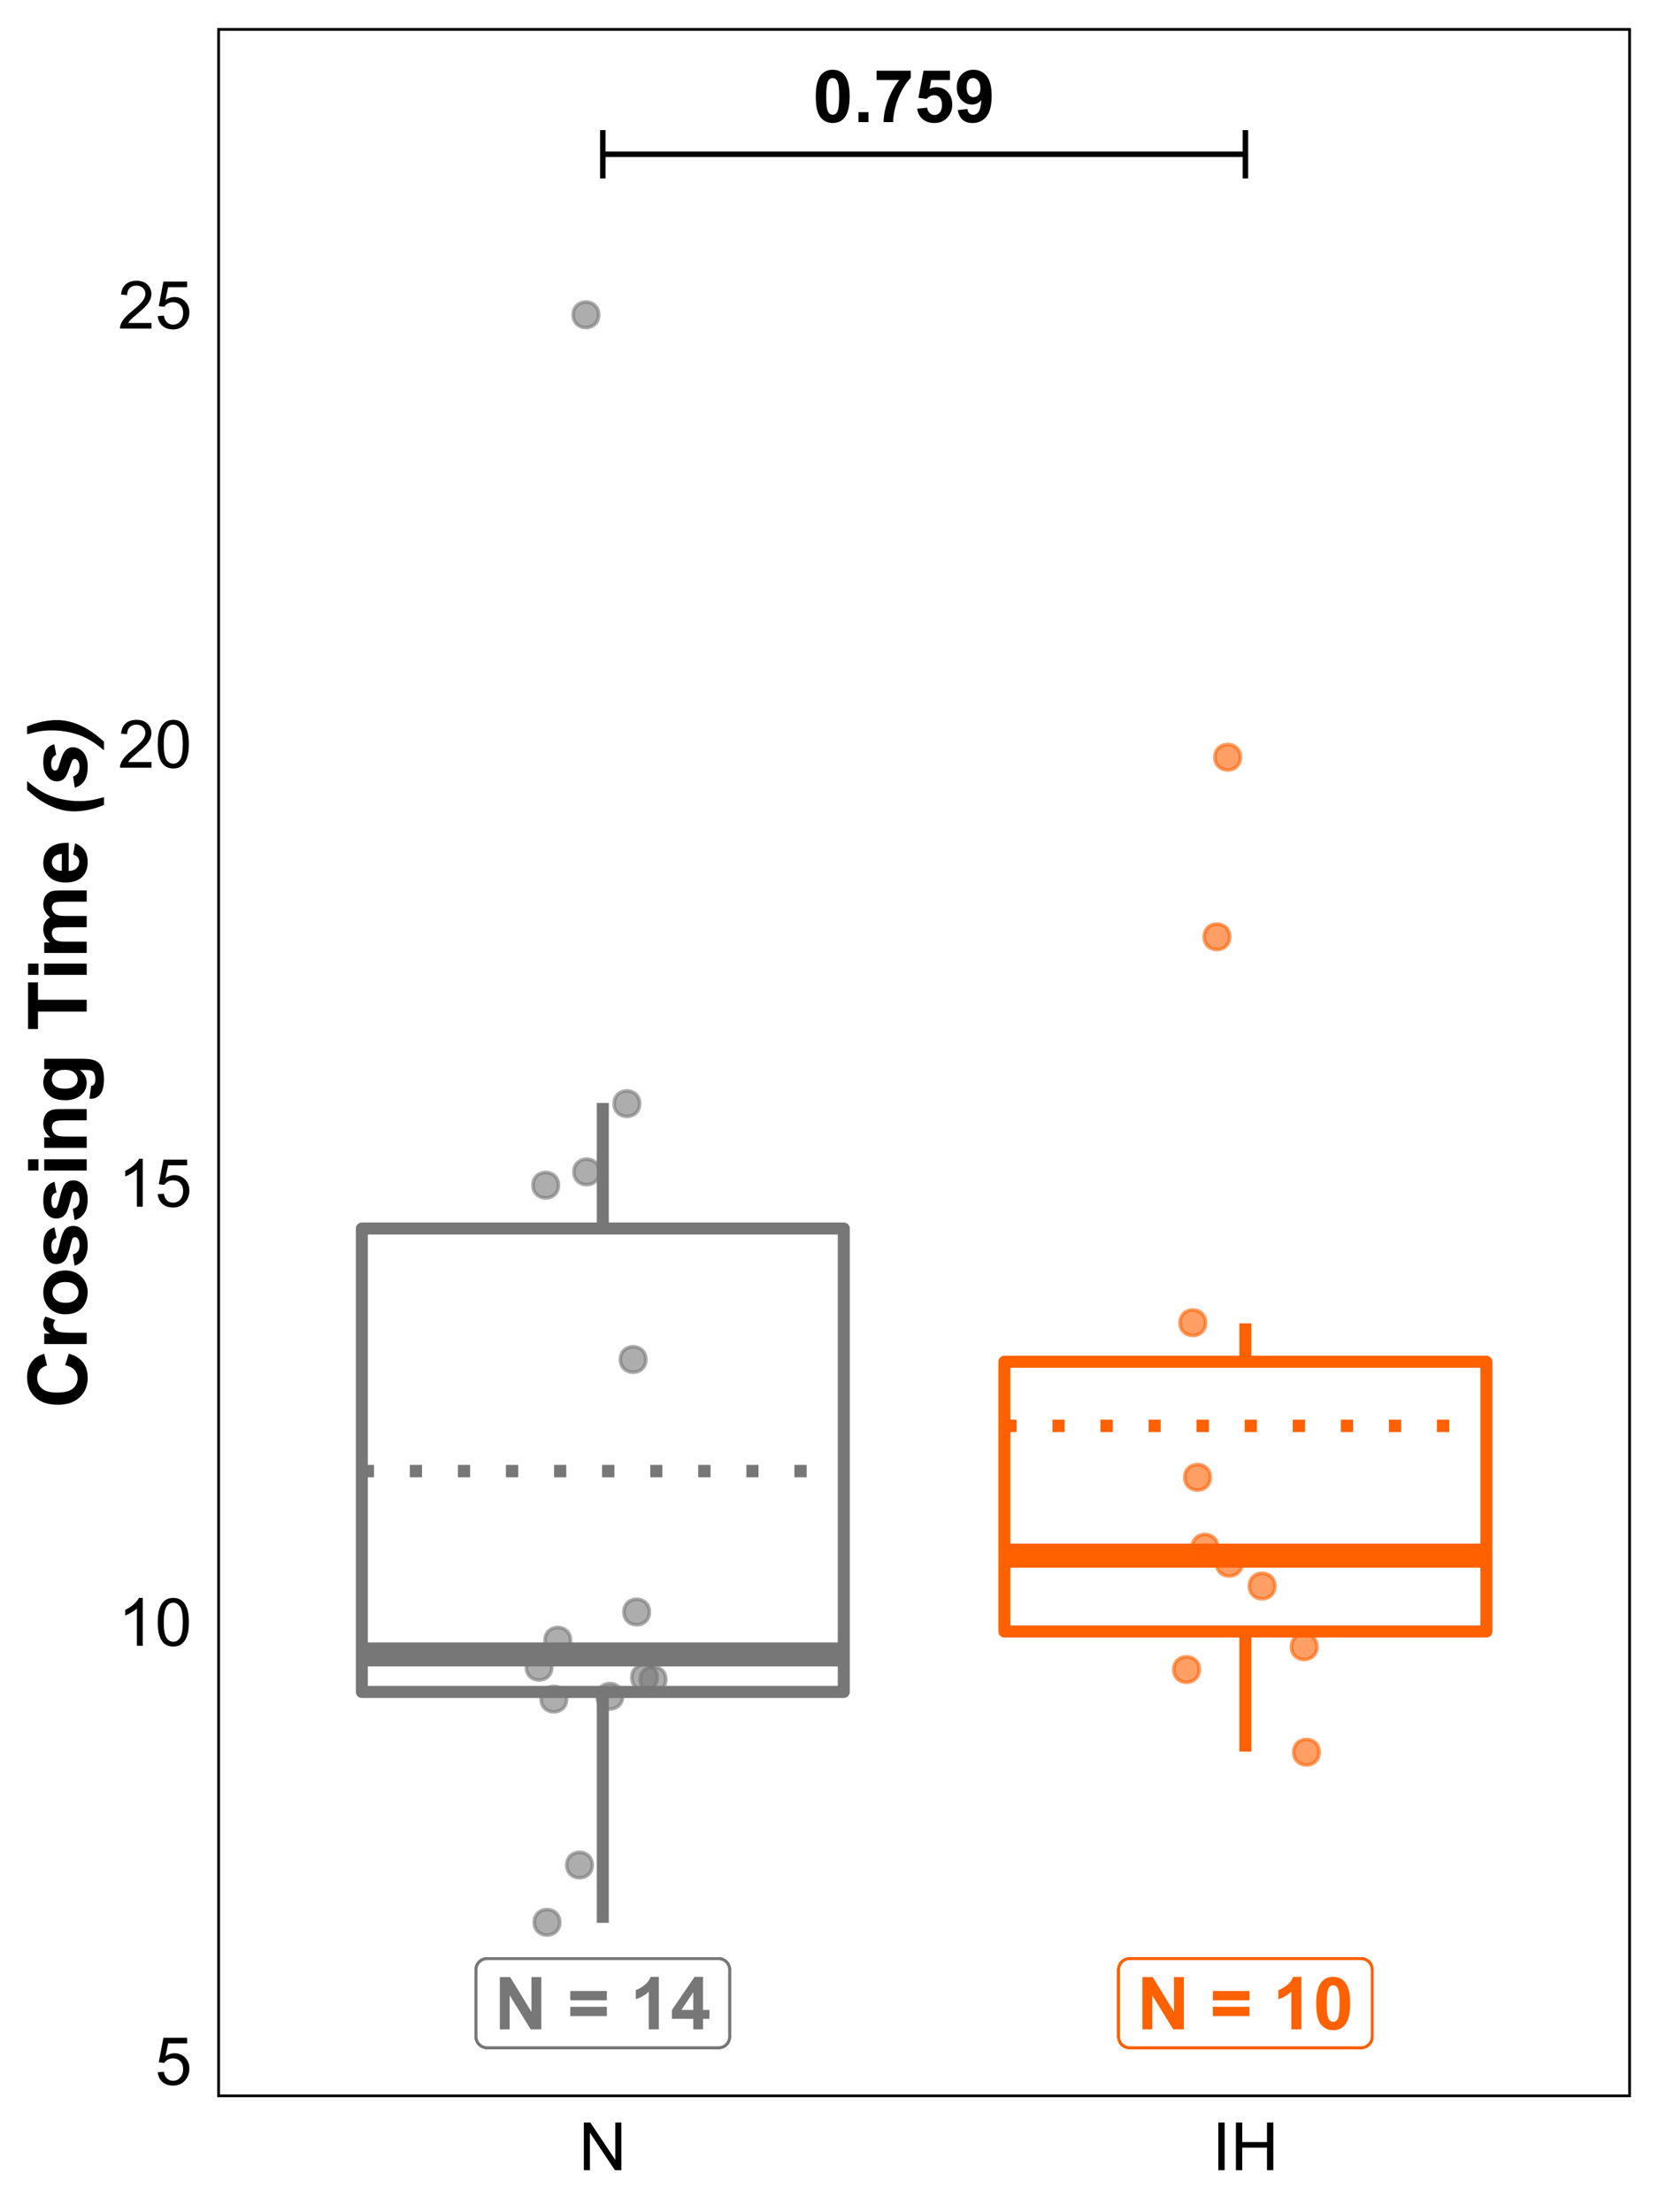 <?xml version="1.0" encoding="UTF-8"?>
<svg xmlns="http://www.w3.org/2000/svg" xmlns:xlink="http://www.w3.org/1999/xlink" width="324pt" height="432pt" viewBox="0 0 324 432" version="1.1">
<defs>
<g>
<symbol overflow="visible" id="glyph0-0">
<path style="stroke:none;" d="M 1.777 0 L 1.777 -8.891 L 8.891 -8.891 L 8.891 0 Z M 2 -0.223 L 8.668 -0.223 L 8.668 -8.668 L 2 -8.668 Z M 2 -0.223 "/>
</symbol>
<symbol overflow="visible" id="glyph0-1">
<path style="stroke:none;" d="M 3.902 -10.227 C 4.887 -10.223 5.656 -9.871 6.219 -9.168 C 6.875 -8.332 7.207 -6.949 7.211 -5.023 C 7.207 -3.094 6.875 -1.711 6.211 -0.867 C 5.656 -0.176 4.887 0.168 3.902 0.172 C 2.91 0.168 2.109 -0.207 1.508 -0.969 C 0.898 -1.727 0.598 -3.086 0.598 -5.043 C 0.598 -6.957 0.93 -8.336 1.598 -9.184 C 2.148 -9.875 2.918 -10.223 3.902 -10.227 Z M 3.902 -8.605 C 3.668 -8.602 3.457 -8.527 3.27 -8.379 C 3.082 -8.23 2.938 -7.961 2.84 -7.57 C 2.703 -7.066 2.637 -6.215 2.641 -5.023 C 2.637 -3.824 2.695 -3.004 2.82 -2.559 C 2.938 -2.109 3.09 -1.812 3.273 -1.668 C 3.457 -1.516 3.668 -1.441 3.902 -1.445 C 4.137 -1.441 4.348 -1.516 4.535 -1.668 C 4.719 -1.816 4.859 -2.086 4.965 -2.48 C 5.098 -2.977 5.168 -3.824 5.168 -5.023 C 5.168 -6.215 5.105 -7.035 4.988 -7.484 C 4.863 -7.93 4.711 -8.23 4.531 -8.379 C 4.344 -8.527 4.137 -8.602 3.902 -8.605 Z M 3.902 -8.605 "/>
</symbol>
<symbol overflow="visible" id="glyph0-2">
<path style="stroke:none;" d="M 1.02 0 L 1.02 -1.953 L 2.973 -1.953 L 2.973 0 Z M 1.02 0 "/>
</symbol>
<symbol overflow="visible" id="glyph0-3">
<path style="stroke:none;" d="M 0.605 -8.23 L 0.605 -10.043 L 7.281 -10.043 L 7.281 -8.629 C 6.727 -8.086 6.164 -7.309 5.598 -6.293 C 5.027 -5.277 4.594 -4.199 4.297 -3.059 C 3.992 -1.918 3.848 -0.898 3.855 0 L 1.973 0 C 2 -1.406 2.289 -2.84 2.844 -4.305 C 3.391 -5.766 4.125 -7.074 5.043 -8.23 Z M 0.605 -8.23 "/>
</symbol>
<symbol overflow="visible" id="glyph0-4">
<path style="stroke:none;" d="M 0.633 -2.617 L 2.578 -2.82 C 2.633 -2.375 2.797 -2.027 3.07 -1.773 C 3.344 -1.516 3.656 -1.387 4.016 -1.391 C 4.418 -1.387 4.762 -1.555 5.047 -1.887 C 5.328 -2.215 5.473 -2.711 5.473 -3.383 C 5.473 -4.004 5.332 -4.473 5.051 -4.789 C 4.77 -5.098 4.406 -5.254 3.961 -5.258 C 3.398 -5.254 2.895 -5.008 2.453 -4.516 L 0.867 -4.746 L 1.867 -10.043 L 7.031 -10.043 L 7.031 -8.219 L 3.348 -8.219 L 3.043 -6.488 C 3.473 -6.703 3.918 -6.812 4.375 -6.816 C 5.238 -6.812 5.973 -6.5 6.578 -5.871 C 7.176 -5.238 7.477 -4.418 7.48 -3.418 C 7.477 -2.574 7.234 -1.828 6.754 -1.176 C 6.086 -0.277 5.168 0.168 3.996 0.172 C 3.055 0.168 2.285 -0.078 1.695 -0.582 C 1.098 -1.082 0.746 -1.762 0.633 -2.617 Z M 0.633 -2.617 "/>
</symbol>
<symbol overflow="visible" id="glyph0-5">
<path style="stroke:none;" d="M 0.645 -2.355 L 2.535 -2.562 C 2.578 -2.176 2.699 -1.891 2.895 -1.707 C 3.09 -1.52 3.348 -1.43 3.668 -1.43 C 4.07 -1.43 4.41 -1.613 4.695 -1.984 C 4.977 -2.355 5.16 -3.125 5.238 -4.293 C 4.746 -3.719 4.133 -3.434 3.398 -3.438 C 2.594 -3.434 1.902 -3.742 1.324 -4.363 C 0.742 -4.98 0.449 -5.785 0.453 -6.781 C 0.449 -7.809 0.758 -8.641 1.371 -9.277 C 1.984 -9.906 2.766 -10.223 3.715 -10.227 C 4.746 -10.223 5.594 -9.824 6.258 -9.027 C 6.922 -8.227 7.254 -6.914 7.254 -5.086 C 7.254 -3.223 6.906 -1.879 6.219 -1.055 C 5.523 -0.234 4.625 0.176 3.523 0.18 C 2.723 0.176 2.078 -0.031 1.59 -0.453 C 1.098 -0.875 0.785 -1.512 0.645 -2.355 Z M 5.062 -6.621 C 5.062 -7.25 4.918 -7.738 4.629 -8.086 C 4.34 -8.43 4.004 -8.602 3.625 -8.605 C 3.262 -8.602 2.961 -8.461 2.727 -8.18 C 2.484 -7.895 2.367 -7.426 2.367 -6.781 C 2.367 -6.117 2.496 -5.637 2.758 -5.332 C 3.016 -5.023 3.34 -4.867 3.73 -4.871 C 4.102 -4.867 4.418 -5.016 4.676 -5.312 C 4.934 -5.605 5.062 -6.043 5.062 -6.621 Z M 5.062 -6.621 "/>
</symbol>
<symbol overflow="visible" id="glyph0-6">
<path style="stroke:none;" d=""/>
</symbol>
<symbol overflow="visible" id="glyph0-7">
<path style="stroke:none;" d="M 1.055 0 L 1.055 -10.184 L 3.055 -10.184 L 7.223 -3.383 L 7.223 -10.184 L 9.133 -10.184 L 9.133 0 L 7.07 0 L 2.965 -6.641 L 2.965 0 Z M 1.055 0 "/>
</symbol>
<symbol overflow="visible" id="glyph0-8">
<path style="stroke:none;" d="M 0.59 -5.668 L 0.59 -7.461 L 7.711 -7.461 L 7.711 -5.668 Z M 0.59 -2.586 L 0.59 -4.383 L 7.711 -4.383 L 7.711 -2.586 Z M 0.59 -2.586 "/>
</symbol>
<symbol overflow="visible" id="glyph0-9">
<path style="stroke:none;" d="M 5.598 0 L 3.648 0 L 3.648 -7.355 C 2.934 -6.684 2.094 -6.191 1.125 -5.875 L 1.125 -7.648 C 1.633 -7.812 2.184 -8.129 2.785 -8.594 C 3.379 -9.059 3.789 -9.602 4.016 -10.227 L 5.598 -10.227 Z M 5.598 0 "/>
</symbol>
<symbol overflow="visible" id="glyph0-10">
<path style="stroke:none;" d="M 4.434 0 L 4.434 -2.051 L 0.266 -2.051 L 0.266 -3.758 L 4.684 -10.227 L 6.32 -10.227 L 6.32 -3.766 L 7.586 -3.766 L 7.586 -2.051 L 6.32 -2.051 L 6.32 0 Z M 4.434 -3.766 L 4.434 -7.246 L 2.09 -3.766 Z M 4.434 -3.766 "/>
</symbol>
<symbol overflow="visible" id="glyph1-0">
<path style="stroke:none;" d="M 1.625 0 L 1.625 -8.125 L 8.125 -8.125 L 8.125 0 Z M 1.828 -0.203 L 7.922 -0.203 L 7.922 -7.922 L 1.828 -7.922 Z M 1.828 -0.203 "/>
</symbol>
<symbol overflow="visible" id="glyph1-1">
<path style="stroke:none;" d="M 0.539 -2.438 L 1.738 -2.539 C 1.824 -1.953 2.031 -1.516 2.355 -1.223 C 2.68 -0.926 3.07 -0.777 3.531 -0.781 C 4.078 -0.777 4.543 -0.984 4.926 -1.402 C 5.305 -1.812 5.496 -2.363 5.496 -3.055 C 5.496 -3.703 5.312 -4.219 4.945 -4.594 C 4.578 -4.969 4.098 -5.156 3.512 -5.16 C 3.137 -5.156 2.805 -5.074 2.512 -4.91 C 2.215 -4.742 1.984 -4.523 1.816 -4.258 L 0.742 -4.398 L 1.645 -9.18 L 6.273 -9.18 L 6.273 -8.086 L 2.559 -8.086 L 2.055 -5.586 C 2.613 -5.973 3.199 -6.168 3.816 -6.172 C 4.625 -6.168 5.312 -5.887 5.871 -5.324 C 6.43 -4.758 6.707 -4.035 6.711 -3.156 C 6.707 -2.309 6.461 -1.582 5.973 -0.973 C 5.371 -0.219 4.559 0.156 3.531 0.16 C 2.68 0.156 1.988 -0.078 1.453 -0.551 C 0.918 -1.023 0.613 -1.652 0.539 -2.438 Z M 0.539 -2.438 "/>
</symbol>
<symbol overflow="visible" id="glyph1-2">
<path style="stroke:none;" d="M 4.844 0 L 3.699 0 L 3.699 -7.281 C 3.422 -7.016 3.062 -6.754 2.617 -6.492 C 2.168 -6.23 1.766 -6.031 1.414 -5.902 L 1.414 -7.008 C 2.051 -7.305 2.609 -7.668 3.09 -8.098 C 3.566 -8.527 3.906 -8.941 4.105 -9.344 L 4.844 -9.344 Z M 4.844 0 "/>
</symbol>
<symbol overflow="visible" id="glyph1-3">
<path style="stroke:none;" d="M 0.539 -4.59 C 0.539 -5.684 0.652 -6.57 0.879 -7.242 C 1.105 -7.914 1.441 -8.43 1.887 -8.797 C 2.332 -9.156 2.895 -9.34 3.574 -9.344 C 4.074 -9.34 4.512 -9.238 4.887 -9.043 C 5.262 -8.84 5.57 -8.551 5.82 -8.172 C 6.062 -7.793 6.258 -7.332 6.398 -6.789 C 6.539 -6.242 6.609 -5.508 6.609 -4.59 C 6.609 -3.496 6.496 -2.617 6.27 -1.945 C 6.043 -1.273 5.707 -0.754 5.262 -0.387 C 4.816 -0.023 4.254 0.156 3.574 0.16 C 2.676 0.156 1.969 -0.16 1.461 -0.805 C 0.844 -1.578 0.539 -2.84 0.539 -4.59 Z M 1.715 -4.59 C 1.711 -3.059 1.891 -2.043 2.25 -1.539 C 2.605 -1.031 3.047 -0.777 3.574 -0.781 C 4.098 -0.777 4.535 -1.031 4.895 -1.543 C 5.25 -2.047 5.43 -3.062 5.434 -4.59 C 5.43 -6.117 5.25 -7.137 4.895 -7.641 C 4.535 -8.145 4.094 -8.395 3.562 -8.398 C 3.035 -8.395 2.613 -8.172 2.305 -7.73 C 1.906 -7.16 1.711 -6.113 1.715 -4.59 Z M 1.715 -4.59 "/>
</symbol>
<symbol overflow="visible" id="glyph1-4">
<path style="stroke:none;" d="M 6.543 -1.098 L 6.543 0 L 0.395 0 C 0.383 -0.273 0.43 -0.535 0.527 -0.793 C 0.684 -1.207 0.934 -1.621 1.277 -2.031 C 1.621 -2.434 2.117 -2.902 2.773 -3.441 C 3.781 -4.266 4.465 -4.922 4.824 -5.41 C 5.176 -5.891 5.355 -6.352 5.359 -6.785 C 5.355 -7.238 5.191 -7.617 4.871 -7.93 C 4.543 -8.238 4.121 -8.395 3.605 -8.398 C 3.051 -8.395 2.613 -8.23 2.285 -7.902 C 1.953 -7.57 1.785 -7.113 1.785 -6.531 L 0.609 -6.652 C 0.688 -7.523 0.988 -8.191 1.516 -8.652 C 2.039 -9.109 2.746 -9.34 3.633 -9.344 C 4.523 -9.34 5.227 -9.094 5.75 -8.602 C 6.266 -8.105 6.527 -7.492 6.531 -6.762 C 6.527 -6.387 6.449 -6.02 6.301 -5.66 C 6.145 -5.301 5.895 -4.922 5.543 -4.523 C 5.191 -4.125 4.602 -3.578 3.781 -2.887 C 3.094 -2.309 2.656 -1.918 2.461 -1.715 C 2.266 -1.508 2.105 -1.301 1.98 -1.098 Z M 6.543 -1.098 "/>
</symbol>
<symbol overflow="visible" id="glyph1-5">
<path style="stroke:none;" d="M 0.992 0 L 0.992 -9.305 L 2.254 -9.305 L 7.141 -2 L 7.141 -9.305 L 8.32 -9.305 L 8.32 0 L 7.059 0 L 2.172 -7.312 L 2.172 0 Z M 0.992 0 "/>
</symbol>
<symbol overflow="visible" id="glyph1-6">
<path style="stroke:none;" d="M 1.211 0 L 1.211 -9.305 L 2.445 -9.305 L 2.445 0 Z M 1.211 0 "/>
</symbol>
<symbol overflow="visible" id="glyph1-7">
<path style="stroke:none;" d="M 1.039 0 L 1.039 -9.305 L 2.273 -9.305 L 2.273 -5.484 L 7.109 -5.484 L 7.109 -9.305 L 8.34 -9.305 L 8.34 0 L 7.109 0 L 7.109 -4.387 L 2.273 -4.387 L 2.273 0 Z M 1.039 0 "/>
</symbol>
<symbol overflow="visible" id="glyph2-0">
<path style="stroke:none;" d="M 0 -2 L -10 -2 L -10 -10 L 0 -10 Z M -0.25 -2.25 L -0.25 -9.75 L -9.75 -9.75 L -9.75 -2.25 Z M -0.25 -2.25 "/>
</symbol>
<symbol overflow="visible" id="glyph2-1">
<path style="stroke:none;" d="M -4.211 -8.492 L -3.5 -10.734 C -2.246 -10.391 -1.32 -9.816 -0.715 -9.02 C -0.109 -8.215 0.191 -7.203 0.195 -5.977 C 0.191 -4.453 -0.324 -3.203 -1.363 -2.227 C -2.398 -1.246 -3.82 -0.754 -5.625 -0.758 C -7.531 -0.754 -9.012 -1.246 -10.066 -2.234 C -11.121 -3.215 -11.648 -4.512 -11.648 -6.117 C -11.648 -7.516 -11.234 -8.652 -10.406 -9.531 C -9.914 -10.051 -9.211 -10.441 -8.297 -10.703 L -7.75 -8.414 C -8.34 -8.277 -8.809 -7.992 -9.156 -7.566 C -9.496 -7.133 -9.668 -6.613 -9.672 -6 C -9.668 -5.148 -9.363 -4.457 -8.758 -3.934 C -8.145 -3.402 -7.156 -3.141 -5.797 -3.141 C -4.344 -3.141 -3.312 -3.398 -2.703 -3.922 C -2.086 -4.438 -1.781 -5.117 -1.781 -5.953 C -1.781 -6.566 -1.977 -7.094 -2.367 -7.539 C -2.758 -7.98 -3.371 -8.297 -4.211 -8.492 Z M -4.211 -8.492 "/>
</symbol>
<symbol overflow="visible" id="glyph2-2">
<path style="stroke:none;" d="M 0 -3.25 L 0 -1.055 L -8.297 -1.055 L -8.297 -3.094 L -7.117 -3.094 C -7.672 -3.441 -8.039 -3.754 -8.219 -4.035 C -8.395 -4.312 -8.484 -4.629 -8.484 -4.984 C -8.484 -5.48 -8.344 -5.961 -8.07 -6.43 L -6.156 -5.75 C -6.395 -5.375 -6.516 -5.031 -6.516 -4.719 C -6.516 -4.406 -6.43 -4.148 -6.262 -3.938 C -6.09 -3.723 -5.785 -3.555 -5.344 -3.434 C -4.898 -3.309 -3.969 -3.246 -2.562 -3.25 Z M 0 -3.25 "/>
</symbol>
<symbol overflow="visible" id="glyph2-3">
<path style="stroke:none;" d="M -4.266 -0.641 C -4.992 -0.637 -5.695 -0.816 -6.383 -1.18 C -7.062 -1.535 -7.586 -2.047 -7.945 -2.707 C -8.305 -3.363 -8.484 -4.098 -8.484 -4.914 C -8.484 -6.168 -8.074 -7.195 -7.262 -8 C -6.441 -8.797 -5.414 -9.199 -4.172 -9.203 C -2.914 -9.199 -1.871 -8.793 -1.051 -7.988 C -0.223 -7.176 0.188 -6.156 0.188 -4.93 C 0.188 -4.164 0.016 -3.441 -0.328 -2.754 C -0.672 -2.062 -1.176 -1.535 -1.84 -1.18 C -2.504 -0.816 -3.312 -0.637 -4.266 -0.641 Z M -4.148 -2.891 C -3.324 -2.887 -2.691 -3.082 -2.258 -3.477 C -1.816 -3.863 -1.598 -4.348 -1.602 -4.922 C -1.598 -5.492 -1.816 -5.973 -2.258 -6.363 C -2.691 -6.75 -3.328 -6.941 -4.164 -6.945 C -4.973 -6.941 -5.598 -6.75 -6.039 -6.363 C -6.473 -5.973 -6.691 -5.492 -6.695 -4.922 C -6.691 -4.348 -6.473 -3.863 -6.039 -3.477 C -5.598 -3.082 -4.969 -2.887 -4.148 -2.891 Z M -4.148 -2.891 "/>
</symbol>
<symbol overflow="visible" id="glyph2-4">
<path style="stroke:none;" d="M -2.367 -0.375 L -2.703 -2.578 C -2.273 -2.672 -1.949 -2.859 -1.73 -3.148 C -1.504 -3.43 -1.395 -3.832 -1.398 -4.352 C -1.395 -4.918 -1.5 -5.344 -1.711 -5.633 C -1.855 -5.82 -2.051 -5.918 -2.297 -5.922 C -2.461 -5.918 -2.598 -5.867 -2.711 -5.766 C -2.812 -5.656 -2.91 -5.41 -3 -5.031 C -3.391 -3.258 -3.746 -2.137 -4.07 -1.664 C -4.516 -1.008 -5.137 -0.68 -5.938 -0.68 C -6.652 -0.68 -7.258 -0.961 -7.75 -1.531 C -8.238 -2.094 -8.484 -2.977 -8.484 -4.172 C -8.484 -5.305 -8.297 -6.148 -7.93 -6.703 C -7.555 -7.254 -7.008 -7.633 -6.289 -7.844 L -5.906 -5.773 C -6.227 -5.68 -6.473 -5.512 -6.648 -5.27 C -6.816 -5.02 -6.902 -4.668 -6.906 -4.211 C -6.902 -3.629 -6.82 -3.215 -6.664 -2.969 C -6.547 -2.801 -6.398 -2.719 -6.219 -2.719 C -6.059 -2.719 -5.926 -2.789 -5.82 -2.938 C -5.672 -3.133 -5.469 -3.816 -5.203 -4.988 C -4.938 -6.152 -4.609 -6.969 -4.227 -7.438 C -3.832 -7.891 -3.289 -8.121 -2.594 -8.125 C -1.832 -8.121 -1.18 -7.805 -0.633 -7.172 C -0.086 -6.535 0.188 -5.594 0.188 -4.352 C 0.188 -3.219 -0.039 -2.324 -0.5 -1.668 C -0.953 -1.008 -1.578 -0.578 -2.367 -0.375 Z M -2.367 -0.375 "/>
</symbol>
<symbol overflow="visible" id="glyph2-5">
<path style="stroke:none;" d="M -9.422 -1.148 L -11.453 -1.148 L -11.453 -3.344 L -9.422 -3.344 Z M 0 -1.148 L -8.297 -1.148 L -8.297 -3.344 L 0 -3.344 Z M 0 -1.148 "/>
</symbol>
<symbol overflow="visible" id="glyph2-6">
<path style="stroke:none;" d="M 0 -8.695 L 0 -6.5 L -4.234 -6.5 C -5.129 -6.496 -5.707 -6.449 -5.973 -6.359 C -6.23 -6.262 -6.438 -6.109 -6.586 -5.902 C -6.73 -5.688 -6.801 -5.434 -6.805 -5.141 C -6.801 -4.758 -6.699 -4.418 -6.492 -4.117 C -6.281 -3.812 -6.004 -3.605 -5.664 -3.496 C -5.316 -3.383 -4.68 -3.328 -3.758 -3.328 L 0 -3.328 L 0 -1.133 L -8.297 -1.133 L -8.297 -3.172 L -7.078 -3.172 C -8.016 -3.891 -8.484 -4.805 -8.484 -5.906 C -8.484 -6.391 -8.395 -6.832 -8.223 -7.234 C -8.043 -7.633 -7.82 -7.938 -7.555 -8.145 C -7.281 -8.348 -6.977 -8.488 -6.633 -8.574 C -6.289 -8.652 -5.797 -8.695 -5.156 -8.695 Z M 0 -8.695 "/>
</symbol>
<symbol overflow="visible" id="glyph2-7">
<path style="stroke:none;" d="M 0.547 -0.945 L 0.852 -3.453 C 1.141 -3.492 1.344 -3.59 1.453 -3.742 C 1.609 -3.949 1.688 -4.277 1.688 -4.727 C 1.688 -5.297 1.602 -5.727 1.43 -6.016 C 1.312 -6.207 1.125 -6.352 0.875 -6.453 C 0.688 -6.516 0.355 -6.551 -0.133 -6.555 L -1.344 -6.555 C -0.445 -5.895 0 -5.066 0 -4.07 C 0 -2.953 -0.469 -2.07 -1.414 -1.422 C -2.156 -0.91 -3.086 -0.656 -4.195 -0.656 C -5.586 -0.656 -6.648 -0.988 -7.383 -1.66 C -8.117 -2.324 -8.484 -3.156 -8.484 -4.156 C -8.484 -5.18 -8.031 -6.027 -7.133 -6.695 L -8.297 -6.695 L -8.297 -8.75 L -0.852 -8.75 C 0.129 -8.746 0.855 -8.668 1.344 -8.508 C 1.824 -8.344 2.207 -8.117 2.484 -7.828 C 2.758 -7.535 2.973 -7.145 3.133 -6.66 C 3.285 -6.172 3.363 -5.555 3.367 -4.812 C 3.363 -3.402 3.121 -2.406 2.645 -1.82 C 2.16 -1.23 1.551 -0.938 0.812 -0.938 C 0.738 -0.938 0.648 -0.938 0.547 -0.945 Z M -4.32 -2.906 C -3.438 -2.906 -2.793 -3.074 -2.387 -3.418 C -1.973 -3.754 -1.77 -4.176 -1.773 -4.68 C -1.77 -5.215 -1.98 -5.668 -2.402 -6.039 C -2.82 -6.406 -3.441 -6.59 -4.266 -6.594 C -5.125 -6.59 -5.762 -6.414 -6.18 -6.062 C -6.594 -5.707 -6.801 -5.258 -6.805 -4.719 C -6.801 -4.188 -6.598 -3.754 -6.191 -3.418 C -5.781 -3.074 -5.156 -2.906 -4.32 -2.906 Z M -4.32 -2.906 "/>
</symbol>
<symbol overflow="visible" id="glyph2-8">
<path style="stroke:none;" d="M 0 -3.742 L -9.516 -3.742 L -9.516 -0.344 L -11.453 -0.344 L -11.453 -9.445 L -9.516 -9.445 L -9.516 -6.055 L 0 -6.055 Z M 0 -3.742 "/>
</symbol>
<symbol overflow="visible" id="glyph2-9">
<path style="stroke:none;" d="M -8.297 -0.984 L -8.297 -3.008 L -7.164 -3.008 C -8.043 -3.727 -8.484 -4.59 -8.484 -5.594 C -8.484 -6.121 -8.375 -6.582 -8.156 -6.977 C -7.938 -7.363 -7.605 -7.684 -7.164 -7.938 C -7.605 -8.301 -7.938 -8.695 -8.156 -9.117 C -8.375 -9.539 -8.484 -9.988 -8.484 -10.469 C -8.484 -11.074 -8.359 -11.59 -8.113 -12.016 C -7.863 -12.434 -7.5 -12.75 -7.023 -12.961 C -6.668 -13.109 -6.094 -13.184 -5.305 -13.188 L 0 -13.188 L 0 -10.992 L -4.742 -10.992 C -5.562 -10.992 -6.094 -10.914 -6.336 -10.766 C -6.645 -10.559 -6.801 -10.246 -6.805 -9.828 C -6.801 -9.516 -6.707 -9.227 -6.523 -8.961 C -6.332 -8.688 -6.059 -8.492 -5.699 -8.375 C -5.336 -8.25 -4.766 -8.191 -3.984 -8.195 L 0 -8.195 L 0 -6 L -4.547 -6 C -5.352 -6 -5.871 -5.961 -6.109 -5.883 C -6.34 -5.805 -6.516 -5.684 -6.633 -5.52 C -6.746 -5.355 -6.801 -5.133 -6.805 -4.852 C -6.801 -4.512 -6.711 -4.207 -6.531 -3.938 C -6.348 -3.664 -6.086 -3.469 -5.742 -3.355 C -5.398 -3.234 -4.828 -3.176 -4.031 -3.18 L 0 -3.18 L 0 -0.984 Z M -8.297 -0.984 "/>
</symbol>
<symbol overflow="visible" id="glyph2-10">
<path style="stroke:none;" d="M -2.641 -5.953 L -2.273 -8.141 C -1.469 -7.855 -0.855 -7.414 -0.441 -6.809 C -0.02 -6.199 0.188 -5.438 0.188 -4.531 C 0.188 -3.086 -0.281 -2.02 -1.227 -1.328 C -1.977 -0.777 -2.93 -0.504 -4.086 -0.508 C -5.457 -0.504 -6.535 -0.863 -7.316 -1.586 C -8.094 -2.301 -8.484 -3.211 -8.484 -4.312 C -8.484 -5.547 -8.074 -6.52 -7.262 -7.234 C -6.441 -7.945 -5.195 -8.285 -3.516 -8.258 L -3.516 -2.758 C -2.863 -2.77 -2.355 -2.945 -1.996 -3.289 C -1.633 -3.625 -1.453 -4.047 -1.453 -4.555 C -1.453 -4.895 -1.547 -5.184 -1.734 -5.422 C -1.922 -5.652 -2.223 -5.832 -2.641 -5.953 Z M -4.859 -6.078 C -5.492 -6.059 -5.977 -5.895 -6.309 -5.586 C -6.637 -5.27 -6.801 -4.891 -6.805 -4.445 C -6.801 -3.965 -6.629 -3.57 -6.281 -3.258 C -5.93 -2.945 -5.453 -2.789 -4.859 -2.797 Z M -4.859 -6.078 "/>
</symbol>
<symbol overflow="visible" id="glyph3-0">
<path style="stroke:none;" d="M 0 -2 L -10 -2 L -10 -10 L 0 -10 Z M -0.25 -2.25 L -0.25 -9.75 L -9.75 -9.75 L -9.75 -2.25 Z M -0.25 -2.25 "/>
</symbol>
<symbol overflow="visible" id="glyph3-1">
<path style="stroke:none;" d="M 3.367 -3.836 L 3.367 -2.312 C 2.371 -1.883 1.363 -1.566 0.348 -1.363 C -0.672 -1.156 -1.602 -1.055 -2.453 -1.055 C -3.512 -1.055 -4.578 -1.223 -5.652 -1.566 C -6.719 -1.902 -7.809 -2.426 -8.922 -3.133 C -9.629 -3.574 -10.539 -4.285 -11.648 -5.266 L -11.648 -6.969 C -10.48 -5.969 -9.383 -5.203 -8.359 -4.668 C -7.332 -4.125 -6.215 -3.723 -5.008 -3.461 C -3.797 -3.191 -2.613 -3.059 -1.461 -3.062 C -0.676 -3.059 0.082 -3.117 0.82 -3.238 C 1.559 -3.352 2.406 -3.551 3.367 -3.836 Z M 3.367 -3.836 "/>
</symbol>
<symbol overflow="visible" id="glyph3-2">
<path style="stroke:none;" d="M -2.32 -0.352 L -2.664 -2.523 C -2.203 -2.715 -1.879 -2.953 -1.691 -3.242 C -1.5 -3.523 -1.406 -3.914 -1.406 -4.414 C -1.406 -4.922 -1.52 -5.332 -1.75 -5.641 C -1.902 -5.852 -2.094 -5.957 -2.32 -5.961 C -2.469 -5.957 -2.602 -5.902 -2.727 -5.797 C -2.836 -5.68 -2.977 -5.371 -3.148 -4.867 C -3.594 -3.512 -3.949 -2.672 -4.211 -2.352 C -4.613 -1.844 -5.145 -1.594 -5.805 -1.594 C -6.457 -1.594 -7.023 -1.836 -7.5 -2.328 C -8.16 -3.008 -8.488 -4.023 -8.492 -5.367 C -8.488 -6.434 -8.293 -7.238 -7.906 -7.789 C -7.512 -8.332 -6.984 -8.68 -6.32 -8.828 L -5.961 -6.758 C -6.258 -6.645 -6.484 -6.469 -6.641 -6.227 C -6.84 -5.891 -6.941 -5.488 -6.945 -5.023 C -6.941 -4.551 -6.863 -4.215 -6.711 -4.012 C -6.551 -3.805 -6.371 -3.703 -6.172 -3.703 C -5.961 -3.703 -5.789 -3.805 -5.656 -4.016 C -5.57 -4.141 -5.426 -4.562 -5.219 -5.273 C -4.898 -6.367 -4.586 -7.098 -4.281 -7.469 C -3.848 -7.988 -3.328 -8.25 -2.719 -8.25 C -1.93 -8.25 -1.246 -7.918 -0.672 -7.258 C -0.094 -6.594 0.191 -5.66 0.195 -4.461 C 0.191 -3.258 -0.023 -2.332 -0.465 -1.684 C -0.902 -1.027 -1.523 -0.586 -2.32 -0.352 Z M -2.32 -0.352 "/>
</symbol>
<symbol overflow="visible" id="glyph3-3">
<path style="stroke:none;" d="M -11.648 -1.883 L -11.648 -3.406 C -10.656 -3.828 -9.648 -4.145 -8.633 -4.355 C -7.609 -4.559 -6.68 -4.664 -5.836 -4.664 C -4.773 -4.664 -3.707 -4.492 -2.637 -4.152 C -1.566 -3.809 -0.477 -3.285 0.641 -2.586 C 1.344 -2.133 2.254 -1.422 3.367 -0.453 L 3.367 1.25 C 2.199 0.258 1.105 -0.504 0.086 -1.043 C -0.934 -1.582 -2.047 -1.984 -3.262 -2.25 C -4.469 -2.516 -5.656 -2.648 -6.82 -2.648 C -7.605 -2.648 -8.367 -2.59 -9.105 -2.477 C -9.84 -2.359 -10.688 -2.16 -11.648 -1.883 Z M -11.648 -1.883 "/>
</symbol>
</g>
<clipPath id="clip1">
  <path d="M 42.43 5.48 L 318.52 5.48 L 318.52 409.547 L 42.43 409.547 Z M 42.43 5.48 "/>
</clipPath>
</defs>
<g id="surface2161">
<rect x="0" y="0" width="324" height="432" style="fill:rgb(100%,100%,100%);fill-opacity:1;stroke:none;"/>
<path style="fill:none;stroke-width:2.347;stroke-linecap:butt;stroke-linejoin:round;stroke:rgb(46.667%,46.667%,46.667%);stroke-opacity:1;stroke-miterlimit:10;" d="M 117.727 239.906 L 117.727 215.387 "/>
<path style="fill:none;stroke-width:2.347;stroke-linecap:butt;stroke-linejoin:round;stroke:rgb(46.667%,46.667%,46.667%);stroke-opacity:1;stroke-miterlimit:10;" d="M 117.727 330.402 L 117.727 375.484 "/>
<path style="fill-rule:nonzero;fill:rgb(100%,100%,100%);fill-opacity:1;stroke-width:2.347;stroke-linecap:round;stroke-linejoin:round;stroke:rgb(46.667%,46.667%,46.667%);stroke-opacity:1;stroke-miterlimit:10;" d="M 70.668 239.906 L 70.668 330.402 L 164.789 330.402 L 164.789 239.906 Z M 70.668 239.906 "/>
<path style="fill:none;stroke-width:4.695;stroke-linecap:butt;stroke-linejoin:round;stroke:rgb(46.667%,46.667%,46.667%);stroke-opacity:1;stroke-miterlimit:10;" d="M 70.668 323.07 L 164.789 323.07 "/>
<path style="fill:none;stroke-width:2.347;stroke-linecap:butt;stroke-linejoin:round;stroke:rgb(100%,37.647%,0%);stroke-opacity:1;stroke-miterlimit:10;" d="M 243.223 265.914 L 243.223 258.426 "/>
<path style="fill:none;stroke-width:2.347;stroke-linecap:butt;stroke-linejoin:round;stroke:rgb(100%,37.647%,0%);stroke-opacity:1;stroke-miterlimit:10;" d="M 243.223 318.598 L 243.223 342.047 "/>
<path style="fill-rule:nonzero;fill:rgb(100%,100%,100%);fill-opacity:1;stroke-width:2.347;stroke-linecap:round;stroke-linejoin:round;stroke:rgb(100%,37.647%,0%);stroke-opacity:1;stroke-miterlimit:10;" d="M 196.164 265.914 L 196.164 318.598 L 290.285 318.598 L 290.285 265.914 Z M 196.164 265.914 "/>
<path style="fill:none;stroke-width:4.695;stroke-linecap:butt;stroke-linejoin:round;stroke:rgb(100%,37.647%,0%);stroke-opacity:1;stroke-miterlimit:10;" d="M 196.164 303.781 L 290.285 303.781 "/>
<path style="fill:none;stroke-width:2.347;stroke-linecap:butt;stroke-linejoin:round;stroke:rgb(46.667%,46.667%,46.667%);stroke-opacity:1;stroke-dasharray:2.347,7.042;stroke-miterlimit:10;" d="M 70.668 287.273 L 164.789 287.273 "/>
<path style="fill:none;stroke-width:2.347;stroke-linecap:butt;stroke-linejoin:round;stroke:rgb(46.667%,46.667%,46.667%);stroke-opacity:1;stroke-dasharray:2.347,7.042;stroke-miterlimit:10;" d="M 117.727 287.273 L 117.727 287.273 "/>
<path style="fill:none;stroke-width:2.347;stroke-linecap:butt;stroke-linejoin:round;stroke:rgb(46.667%,46.667%,46.667%);stroke-opacity:1;stroke-dasharray:2.347,7.042;stroke-miterlimit:10;" d="M 70.668 287.273 L 164.789 287.273 "/>
<path style="fill:none;stroke-width:2.347;stroke-linecap:butt;stroke-linejoin:round;stroke:rgb(100%,37.647%,0%);stroke-opacity:1;stroke-dasharray:2.347,7.042;stroke-miterlimit:10;" d="M 196.164 278.441 L 290.285 278.441 "/>
<path style="fill:none;stroke-width:2.347;stroke-linecap:butt;stroke-linejoin:round;stroke:rgb(100%,37.647%,0%);stroke-opacity:1;stroke-dasharray:2.347,7.042;stroke-miterlimit:10;" d="M 243.223 278.441 L 243.223 278.441 "/>
<path style="fill:none;stroke-width:2.347;stroke-linecap:butt;stroke-linejoin:round;stroke:rgb(100%,37.647%,0%);stroke-opacity:1;stroke-dasharray:2.347,7.042;stroke-miterlimit:10;" d="M 196.164 278.441 L 290.285 278.441 "/>
<path style="fill-rule:nonzero;fill:rgb(46.667%,46.667%,46.667%);fill-opacity:0.6;stroke-width:0.709;stroke-linecap:round;stroke-linejoin:round;stroke:rgb(46.667%,46.667%,46.667%);stroke-opacity:0.6;stroke-miterlimit:10;" d="M 126.137 265.484 C 126.137 268.801 121.16 268.801 121.16 265.484 C 121.16 262.164 126.137 262.164 126.137 265.484 "/>
<path style="fill-rule:nonzero;fill:rgb(46.667%,46.667%,46.667%);fill-opacity:0.6;stroke-width:0.709;stroke-linecap:round;stroke-linejoin:round;stroke:rgb(46.667%,46.667%,46.667%);stroke-opacity:0.6;stroke-miterlimit:10;" d="M 124.918 215.52 C 124.918 218.84 119.941 218.84 119.941 215.52 C 119.941 212.203 124.918 212.203 124.918 215.52 "/>
<path style="fill-rule:nonzero;fill:rgb(46.667%,46.667%,46.667%);fill-opacity:0.6;stroke-width:0.709;stroke-linecap:round;stroke-linejoin:round;stroke:rgb(46.667%,46.667%,46.667%);stroke-opacity:0.6;stroke-miterlimit:10;" d="M 110.652 331.801 C 110.652 335.117 105.676 335.117 105.676 331.801 C 105.676 328.484 110.652 328.484 110.652 331.801 "/>
<path style="fill-rule:nonzero;fill:rgb(46.667%,46.667%,46.667%);fill-opacity:0.6;stroke-width:0.709;stroke-linecap:round;stroke-linejoin:round;stroke:rgb(46.667%,46.667%,46.667%);stroke-opacity:0.6;stroke-miterlimit:10;" d="M 128.367 327.582 C 128.367 330.902 123.391 330.902 123.391 327.582 C 123.391 324.266 128.367 324.266 128.367 327.582 "/>
<path style="fill-rule:nonzero;fill:rgb(46.667%,46.667%,46.667%);fill-opacity:0.6;stroke-width:0.709;stroke-linecap:round;stroke-linejoin:round;stroke:rgb(46.667%,46.667%,46.667%);stroke-opacity:0.6;stroke-miterlimit:10;" d="M 130.02 327.957 C 130.02 331.273 125.043 331.273 125.043 327.957 C 125.043 324.641 130.02 324.641 130.02 327.957 "/>
<path style="fill-rule:nonzero;fill:rgb(46.667%,46.667%,46.667%);fill-opacity:0.6;stroke-width:0.709;stroke-linecap:round;stroke-linejoin:round;stroke:rgb(46.667%,46.667%,46.667%);stroke-opacity:0.6;stroke-miterlimit:10;" d="M 107.766 325.578 C 107.766 328.898 102.789 328.898 102.789 325.578 C 102.789 322.262 107.766 322.262 107.766 325.578 "/>
<path style="fill-rule:nonzero;fill:rgb(46.667%,46.667%,46.667%);fill-opacity:0.6;stroke-width:0.709;stroke-linecap:round;stroke-linejoin:round;stroke:rgb(46.667%,46.667%,46.667%);stroke-opacity:0.6;stroke-miterlimit:10;" d="M 115.664 364.207 C 115.664 367.523 110.688 367.523 110.688 364.207 C 110.688 360.887 115.664 360.887 115.664 364.207 "/>
<path style="fill-rule:nonzero;fill:rgb(46.667%,46.667%,46.667%);fill-opacity:0.6;stroke-width:0.709;stroke-linecap:round;stroke-linejoin:round;stroke:rgb(46.667%,46.667%,46.667%);stroke-opacity:0.6;stroke-miterlimit:10;" d="M 111.422 320.305 C 111.422 323.621 106.445 323.621 106.445 320.305 C 106.445 316.984 111.422 316.984 111.422 320.305 "/>
<path style="fill-rule:nonzero;fill:rgb(46.667%,46.667%,46.667%);fill-opacity:0.6;stroke-width:0.709;stroke-linecap:round;stroke-linejoin:round;stroke:rgb(46.667%,46.667%,46.667%);stroke-opacity:0.6;stroke-miterlimit:10;" d="M 109.316 375.391 C 109.316 378.707 104.34 378.707 104.34 375.391 C 104.34 372.07 109.316 372.07 109.316 375.391 "/>
<path style="fill-rule:nonzero;fill:rgb(46.667%,46.667%,46.667%);fill-opacity:0.6;stroke-width:0.709;stroke-linecap:round;stroke-linejoin:round;stroke:rgb(46.667%,46.667%,46.667%);stroke-opacity:0.6;stroke-miterlimit:10;" d="M 109.066 231.445 C 109.066 234.762 104.09 234.762 104.09 231.445 C 104.09 228.129 109.066 228.129 109.066 231.445 "/>
<path style="fill-rule:nonzero;fill:rgb(46.667%,46.667%,46.667%);fill-opacity:0.6;stroke-width:0.709;stroke-linecap:round;stroke-linejoin:round;stroke:rgb(46.667%,46.667%,46.667%);stroke-opacity:0.6;stroke-miterlimit:10;" d="M 121.59 331.246 C 121.59 334.562 116.613 334.562 116.613 331.246 C 116.613 327.93 121.59 327.93 121.59 331.246 "/>
<path style="fill-rule:nonzero;fill:rgb(46.667%,46.667%,46.667%);fill-opacity:0.6;stroke-width:0.709;stroke-linecap:round;stroke-linejoin:round;stroke:rgb(46.667%,46.667%,46.667%);stroke-opacity:0.6;stroke-miterlimit:10;" d="M 117.062 228.852 C 117.062 232.168 112.086 232.168 112.086 228.852 C 112.086 225.535 117.062 225.535 117.062 228.852 "/>
<path style="fill-rule:nonzero;fill:rgb(46.667%,46.667%,46.667%);fill-opacity:0.6;stroke-width:0.709;stroke-linecap:round;stroke-linejoin:round;stroke:rgb(46.667%,46.667%,46.667%);stroke-opacity:0.6;stroke-miterlimit:10;" d="M 116.922 61.477 C 116.922 64.793 111.945 64.793 111.945 61.477 C 111.945 58.156 116.922 58.156 116.922 61.477 "/>
<path style="fill-rule:nonzero;fill:rgb(46.667%,46.667%,46.667%);fill-opacity:0.6;stroke-width:0.709;stroke-linecap:round;stroke-linejoin:round;stroke:rgb(46.667%,46.667%,46.667%);stroke-opacity:0.6;stroke-miterlimit:10;" d="M 126.828 314.793 C 126.828 318.113 121.852 318.113 121.852 314.793 C 121.852 311.477 126.828 311.477 126.828 314.793 "/>
<path style="fill-rule:nonzero;fill:rgb(100%,37.647%,0%);fill-opacity:0.6;stroke-width:0.709;stroke-linecap:round;stroke-linejoin:round;stroke:rgb(100%,37.647%,0%);stroke-opacity:0.6;stroke-miterlimit:10;" d="M 242.25 147.875 C 242.25 151.191 237.273 151.191 237.273 147.875 C 237.273 144.559 242.25 144.559 242.25 147.875 "/>
<path style="fill-rule:nonzero;fill:rgb(100%,37.647%,0%);fill-opacity:0.6;stroke-width:0.709;stroke-linecap:round;stroke-linejoin:round;stroke:rgb(100%,37.647%,0%);stroke-opacity:0.6;stroke-miterlimit:10;" d="M 237.816 302.137 C 237.816 305.453 232.84 305.453 232.84 302.137 C 232.84 298.82 237.816 298.82 237.816 302.137 "/>
<path style="fill-rule:nonzero;fill:rgb(100%,37.647%,0%);fill-opacity:0.6;stroke-width:0.709;stroke-linecap:round;stroke-linejoin:round;stroke:rgb(100%,37.647%,0%);stroke-opacity:0.6;stroke-miterlimit:10;" d="M 242.559 305.277 C 242.559 308.594 237.582 308.594 237.582 305.277 C 237.582 301.957 242.559 301.957 242.559 305.277 "/>
<path style="fill-rule:nonzero;fill:rgb(100%,37.647%,0%);fill-opacity:0.6;stroke-width:0.709;stroke-linecap:round;stroke-linejoin:round;stroke:rgb(100%,37.647%,0%);stroke-opacity:0.6;stroke-miterlimit:10;" d="M 257.195 321.578 C 257.195 324.898 252.219 324.898 252.219 321.578 C 252.219 318.262 257.195 318.262 257.195 321.578 "/>
<path style="fill-rule:nonzero;fill:rgb(100%,37.647%,0%);fill-opacity:0.6;stroke-width:0.709;stroke-linecap:round;stroke-linejoin:round;stroke:rgb(100%,37.647%,0%);stroke-opacity:0.6;stroke-miterlimit:10;" d="M 257.637 342.168 C 257.637 345.484 252.66 345.484 252.66 342.168 C 252.66 338.848 257.637 338.848 257.637 342.168 "/>
<path style="fill-rule:nonzero;fill:rgb(100%,37.647%,0%);fill-opacity:0.6;stroke-width:0.709;stroke-linecap:round;stroke-linejoin:round;stroke:rgb(100%,37.647%,0%);stroke-opacity:0.6;stroke-miterlimit:10;" d="M 240.156 182.941 C 240.156 186.258 235.18 186.258 235.18 182.941 C 235.18 179.621 240.156 179.621 240.156 182.941 "/>
<path style="fill-rule:nonzero;fill:rgb(100%,37.647%,0%);fill-opacity:0.6;stroke-width:0.709;stroke-linecap:round;stroke-linejoin:round;stroke:rgb(100%,37.647%,0%);stroke-opacity:0.6;stroke-miterlimit:10;" d="M 236.363 288.492 C 236.363 291.809 231.387 291.809 231.387 288.492 C 231.387 285.176 236.363 285.176 236.363 288.492 "/>
<path style="fill-rule:nonzero;fill:rgb(100%,37.647%,0%);fill-opacity:0.6;stroke-width:0.709;stroke-linecap:round;stroke-linejoin:round;stroke:rgb(100%,37.647%,0%);stroke-opacity:0.6;stroke-miterlimit:10;" d="M 235.445 258.301 C 235.445 261.621 230.469 261.621 230.469 258.301 C 230.469 254.984 235.445 254.984 235.445 258.301 "/>
<path style="fill-rule:nonzero;fill:rgb(100%,37.647%,0%);fill-opacity:0.6;stroke-width:0.709;stroke-linecap:round;stroke-linejoin:round;stroke:rgb(100%,37.647%,0%);stroke-opacity:0.6;stroke-miterlimit:10;" d="M 248.977 309.723 C 248.977 313.043 244 313.043 244 309.723 C 244 306.406 248.977 306.406 248.977 309.723 "/>
<path style="fill-rule:nonzero;fill:rgb(100%,37.647%,0%);fill-opacity:0.6;stroke-width:0.709;stroke-linecap:round;stroke-linejoin:round;stroke:rgb(100%,37.647%,0%);stroke-opacity:0.6;stroke-miterlimit:10;" d="M 234.211 326.031 C 234.211 329.348 229.234 329.348 229.234 326.031 C 229.234 322.711 234.211 322.711 234.211 326.031 "/>
<path style="fill:none;stroke-width:1.067;stroke-linecap:butt;stroke-linejoin:round;stroke:rgb(0%,0%,0%);stroke-opacity:1;stroke-miterlimit:10;" d="M 243.223 34.836 L 243.223 25.414 "/>
<path style="fill:none;stroke-width:1.067;stroke-linecap:butt;stroke-linejoin:round;stroke:rgb(0%,0%,0%);stroke-opacity:1;stroke-miterlimit:10;" d="M 243.223 30.125 L 117.727 30.125 "/>
<path style="fill:none;stroke-width:1.067;stroke-linecap:butt;stroke-linejoin:round;stroke:rgb(0%,0%,0%);stroke-opacity:1;stroke-miterlimit:10;" d="M 117.727 34.836 L 117.727 25.414 "/>
<g style="fill:rgb(0%,0%,0%);fill-opacity:1;">
  <use xlink:href="#glyph0-1" x="158.723" y="23.848"/>
  <use xlink:href="#glyph0-2" x="166.635" y="23.848"/>
  <use xlink:href="#glyph0-3" x="170.587" y="23.848"/>
  <use xlink:href="#glyph0-4" x="178.499" y="23.848"/>
  <use xlink:href="#glyph0-5" x="186.411" y="23.848"/>
  <use xlink:href="#glyph0-6" x="194.323" y="23.848"/>
  <use xlink:href="#glyph0-6" x="198.276" y="23.848"/>
</g>
<path style="fill-rule:nonzero;fill:rgb(100%,100%,100%);fill-opacity:0.698;stroke-width:0.533;stroke-linecap:round;stroke-linejoin:round;stroke:rgb(46.667%,46.667%,46.667%);stroke-opacity:1;stroke-miterlimit:10;" d="M 95.133 399.871 L 140.324 399.871 L 140.238 399.871 L 140.582 399.855 L 140.926 399.789 L 141.25 399.664 L 141.551 399.488 L 141.82 399.27 L 142.051 399.012 L 142.234 398.715 L 142.371 398.398 L 142.457 398.059 L 142.484 397.711 L 142.484 384.648 L 142.457 384.301 L 142.371 383.965 L 142.234 383.645 L 142.051 383.352 L 141.82 383.09 L 141.551 382.871 L 141.25 382.699 L 140.926 382.574 L 140.582 382.504 L 140.324 382.488 L 95.133 382.488 L 95.395 382.504 L 95.047 382.492 L 94.699 382.531 L 94.367 382.629 L 94.051 382.777 L 93.766 382.977 L 93.516 383.215 L 93.309 383.496 L 93.145 383.801 L 93.035 384.133 L 92.98 384.477 L 92.973 384.648 L 92.973 397.711 L 92.98 397.539 L 92.98 397.887 L 93.035 398.23 L 93.145 398.559 L 93.309 398.867 L 93.516 399.145 L 93.766 399.387 L 94.051 399.582 L 94.367 399.73 L 94.699 399.828 L 95.047 399.871 Z M 95.133 399.871 "/>
<g style="fill:rgb(46.667%,46.667%,46.667%);fill-opacity:1;">
  <use xlink:href="#glyph0-7" x="96.57" y="396.273"/>
  <use xlink:href="#glyph0-6" x="106.844" y="396.273"/>
  <use xlink:href="#glyph0-8" x="110.797" y="396.273"/>
  <use xlink:href="#glyph0-6" x="119.105" y="396.273"/>
  <use xlink:href="#glyph0-9" x="123.057" y="396.273"/>
  <use xlink:href="#glyph0-10" x="130.969" y="396.273"/>
</g>
<path style="fill-rule:nonzero;fill:rgb(100%,100%,100%);fill-opacity:0.698;stroke-width:0.533;stroke-linecap:round;stroke-linejoin:round;stroke:rgb(46.667%,46.667%,46.667%);stroke-opacity:1;stroke-miterlimit:10;" d="M 95.133 399.871 L 140.324 399.871 L 140.238 399.871 L 140.582 399.855 L 140.926 399.789 L 141.25 399.664 L 141.551 399.488 L 141.82 399.27 L 142.051 399.012 L 142.234 398.715 L 142.371 398.398 L 142.457 398.059 L 142.484 397.711 L 142.484 384.648 L 142.457 384.301 L 142.371 383.965 L 142.234 383.645 L 142.051 383.352 L 141.82 383.09 L 141.551 382.871 L 141.25 382.699 L 140.926 382.574 L 140.582 382.504 L 140.324 382.488 L 95.133 382.488 L 95.395 382.504 L 95.047 382.492 L 94.699 382.531 L 94.367 382.629 L 94.051 382.777 L 93.766 382.977 L 93.516 383.215 L 93.309 383.496 L 93.145 383.801 L 93.035 384.133 L 92.98 384.477 L 92.973 384.648 L 92.973 397.711 L 92.98 397.539 L 92.98 397.887 L 93.035 398.23 L 93.145 398.559 L 93.309 398.867 L 93.516 399.145 L 93.766 399.387 L 94.051 399.582 L 94.367 399.73 L 94.699 399.828 L 95.047 399.871 Z M 95.133 399.871 "/>
<g style="fill:rgb(46.667%,46.667%,46.667%);fill-opacity:1;">
  <use xlink:href="#glyph0-7" x="96.57" y="396.273"/>
  <use xlink:href="#glyph0-6" x="106.844" y="396.273"/>
  <use xlink:href="#glyph0-8" x="110.797" y="396.273"/>
  <use xlink:href="#glyph0-6" x="119.105" y="396.273"/>
  <use xlink:href="#glyph0-9" x="123.057" y="396.273"/>
  <use xlink:href="#glyph0-10" x="130.969" y="396.273"/>
</g>
<path style="fill-rule:nonzero;fill:rgb(100%,100%,100%);fill-opacity:0.698;stroke-width:0.533;stroke-linecap:round;stroke-linejoin:round;stroke:rgb(46.667%,46.667%,46.667%);stroke-opacity:1;stroke-miterlimit:10;" d="M 95.133 399.871 L 140.324 399.871 L 140.238 399.871 L 140.582 399.855 L 140.926 399.789 L 141.25 399.664 L 141.551 399.488 L 141.82 399.27 L 142.051 399.012 L 142.234 398.715 L 142.371 398.398 L 142.457 398.059 L 142.484 397.711 L 142.484 384.648 L 142.457 384.301 L 142.371 383.965 L 142.234 383.645 L 142.051 383.352 L 141.82 383.09 L 141.551 382.871 L 141.25 382.699 L 140.926 382.574 L 140.582 382.504 L 140.324 382.488 L 95.133 382.488 L 95.395 382.504 L 95.047 382.492 L 94.699 382.531 L 94.367 382.629 L 94.051 382.777 L 93.766 382.977 L 93.516 383.215 L 93.309 383.496 L 93.145 383.801 L 93.035 384.133 L 92.98 384.477 L 92.973 384.648 L 92.973 397.711 L 92.98 397.539 L 92.98 397.887 L 93.035 398.23 L 93.145 398.559 L 93.309 398.867 L 93.516 399.145 L 93.766 399.387 L 94.051 399.582 L 94.367 399.73 L 94.699 399.828 L 95.047 399.871 Z M 95.133 399.871 "/>
<g style="fill:rgb(46.667%,46.667%,46.667%);fill-opacity:1;">
  <use xlink:href="#glyph0-7" x="96.57" y="396.273"/>
  <use xlink:href="#glyph0-6" x="106.844" y="396.273"/>
  <use xlink:href="#glyph0-8" x="110.797" y="396.273"/>
  <use xlink:href="#glyph0-6" x="119.105" y="396.273"/>
  <use xlink:href="#glyph0-9" x="123.057" y="396.273"/>
  <use xlink:href="#glyph0-10" x="130.969" y="396.273"/>
</g>
<path style="fill-rule:nonzero;fill:rgb(100%,100%,100%);fill-opacity:0.698;stroke-width:0.533;stroke-linecap:round;stroke-linejoin:round;stroke:rgb(46.667%,46.667%,46.667%);stroke-opacity:1;stroke-miterlimit:10;" d="M 95.133 399.871 L 140.324 399.871 L 140.238 399.871 L 140.582 399.855 L 140.926 399.789 L 141.25 399.664 L 141.551 399.488 L 141.82 399.27 L 142.051 399.012 L 142.234 398.715 L 142.371 398.398 L 142.457 398.059 L 142.484 397.711 L 142.484 384.648 L 142.457 384.301 L 142.371 383.965 L 142.234 383.645 L 142.051 383.352 L 141.82 383.09 L 141.551 382.871 L 141.25 382.699 L 140.926 382.574 L 140.582 382.504 L 140.324 382.488 L 95.133 382.488 L 95.395 382.504 L 95.047 382.492 L 94.699 382.531 L 94.367 382.629 L 94.051 382.777 L 93.766 382.977 L 93.516 383.215 L 93.309 383.496 L 93.145 383.801 L 93.035 384.133 L 92.98 384.477 L 92.973 384.648 L 92.973 397.711 L 92.98 397.539 L 92.98 397.887 L 93.035 398.23 L 93.145 398.559 L 93.309 398.867 L 93.516 399.145 L 93.766 399.387 L 94.051 399.582 L 94.367 399.73 L 94.699 399.828 L 95.047 399.871 Z M 95.133 399.871 "/>
<g style="fill:rgb(46.667%,46.667%,46.667%);fill-opacity:1;">
  <use xlink:href="#glyph0-7" x="96.57" y="396.273"/>
  <use xlink:href="#glyph0-6" x="106.844" y="396.273"/>
  <use xlink:href="#glyph0-8" x="110.797" y="396.273"/>
  <use xlink:href="#glyph0-6" x="119.105" y="396.273"/>
  <use xlink:href="#glyph0-9" x="123.057" y="396.273"/>
  <use xlink:href="#glyph0-10" x="130.969" y="396.273"/>
</g>
<path style="fill-rule:nonzero;fill:rgb(100%,100%,100%);fill-opacity:0.698;stroke-width:0.533;stroke-linecap:round;stroke-linejoin:round;stroke:rgb(46.667%,46.667%,46.667%);stroke-opacity:1;stroke-miterlimit:10;" d="M 95.133 399.871 L 140.324 399.871 L 140.238 399.871 L 140.582 399.855 L 140.926 399.789 L 141.25 399.664 L 141.551 399.488 L 141.82 399.27 L 142.051 399.012 L 142.234 398.715 L 142.371 398.398 L 142.457 398.059 L 142.484 397.711 L 142.484 384.648 L 142.457 384.301 L 142.371 383.965 L 142.234 383.645 L 142.051 383.352 L 141.82 383.09 L 141.551 382.871 L 141.25 382.699 L 140.926 382.574 L 140.582 382.504 L 140.324 382.488 L 95.133 382.488 L 95.395 382.504 L 95.047 382.492 L 94.699 382.531 L 94.367 382.629 L 94.051 382.777 L 93.766 382.977 L 93.516 383.215 L 93.309 383.496 L 93.145 383.801 L 93.035 384.133 L 92.98 384.477 L 92.973 384.648 L 92.973 397.711 L 92.98 397.539 L 92.98 397.887 L 93.035 398.23 L 93.145 398.559 L 93.309 398.867 L 93.516 399.145 L 93.766 399.387 L 94.051 399.582 L 94.367 399.73 L 94.699 399.828 L 95.047 399.871 Z M 95.133 399.871 "/>
<g style="fill:rgb(46.667%,46.667%,46.667%);fill-opacity:1;">
  <use xlink:href="#glyph0-7" x="96.57" y="396.273"/>
  <use xlink:href="#glyph0-6" x="106.844" y="396.273"/>
  <use xlink:href="#glyph0-8" x="110.797" y="396.273"/>
  <use xlink:href="#glyph0-6" x="119.105" y="396.273"/>
  <use xlink:href="#glyph0-9" x="123.057" y="396.273"/>
  <use xlink:href="#glyph0-10" x="130.969" y="396.273"/>
</g>
<path style="fill-rule:nonzero;fill:rgb(100%,100%,100%);fill-opacity:0.698;stroke-width:0.533;stroke-linecap:round;stroke-linejoin:round;stroke:rgb(46.667%,46.667%,46.667%);stroke-opacity:1;stroke-miterlimit:10;" d="M 95.133 399.871 L 140.324 399.871 L 140.238 399.871 L 140.582 399.855 L 140.926 399.789 L 141.25 399.664 L 141.551 399.488 L 141.82 399.27 L 142.051 399.012 L 142.234 398.715 L 142.371 398.398 L 142.457 398.059 L 142.484 397.711 L 142.484 384.648 L 142.457 384.301 L 142.371 383.965 L 142.234 383.645 L 142.051 383.352 L 141.82 383.09 L 141.551 382.871 L 141.25 382.699 L 140.926 382.574 L 140.582 382.504 L 140.324 382.488 L 95.133 382.488 L 95.395 382.504 L 95.047 382.492 L 94.699 382.531 L 94.367 382.629 L 94.051 382.777 L 93.766 382.977 L 93.516 383.215 L 93.309 383.496 L 93.145 383.801 L 93.035 384.133 L 92.98 384.477 L 92.973 384.648 L 92.973 397.711 L 92.98 397.539 L 92.98 397.887 L 93.035 398.23 L 93.145 398.559 L 93.309 398.867 L 93.516 399.145 L 93.766 399.387 L 94.051 399.582 L 94.367 399.73 L 94.699 399.828 L 95.047 399.871 Z M 95.133 399.871 "/>
<g style="fill:rgb(46.667%,46.667%,46.667%);fill-opacity:1;">
  <use xlink:href="#glyph0-7" x="96.57" y="396.273"/>
  <use xlink:href="#glyph0-6" x="106.844" y="396.273"/>
  <use xlink:href="#glyph0-8" x="110.797" y="396.273"/>
  <use xlink:href="#glyph0-6" x="119.105" y="396.273"/>
  <use xlink:href="#glyph0-9" x="123.057" y="396.273"/>
  <use xlink:href="#glyph0-10" x="130.969" y="396.273"/>
</g>
<path style="fill-rule:nonzero;fill:rgb(100%,100%,100%);fill-opacity:0.698;stroke-width:0.533;stroke-linecap:round;stroke-linejoin:round;stroke:rgb(46.667%,46.667%,46.667%);stroke-opacity:1;stroke-miterlimit:10;" d="M 95.133 399.871 L 140.324 399.871 L 140.238 399.871 L 140.582 399.855 L 140.926 399.789 L 141.25 399.664 L 141.551 399.488 L 141.82 399.27 L 142.051 399.012 L 142.234 398.715 L 142.371 398.398 L 142.457 398.059 L 142.484 397.711 L 142.484 384.648 L 142.457 384.301 L 142.371 383.965 L 142.234 383.645 L 142.051 383.352 L 141.82 383.09 L 141.551 382.871 L 141.25 382.699 L 140.926 382.574 L 140.582 382.504 L 140.324 382.488 L 95.133 382.488 L 95.395 382.504 L 95.047 382.492 L 94.699 382.531 L 94.367 382.629 L 94.051 382.777 L 93.766 382.977 L 93.516 383.215 L 93.309 383.496 L 93.145 383.801 L 93.035 384.133 L 92.98 384.477 L 92.973 384.648 L 92.973 397.711 L 92.98 397.539 L 92.98 397.887 L 93.035 398.23 L 93.145 398.559 L 93.309 398.867 L 93.516 399.145 L 93.766 399.387 L 94.051 399.582 L 94.367 399.73 L 94.699 399.828 L 95.047 399.871 Z M 95.133 399.871 "/>
<g style="fill:rgb(46.667%,46.667%,46.667%);fill-opacity:1;">
  <use xlink:href="#glyph0-7" x="96.57" y="396.273"/>
  <use xlink:href="#glyph0-6" x="106.844" y="396.273"/>
  <use xlink:href="#glyph0-8" x="110.797" y="396.273"/>
  <use xlink:href="#glyph0-6" x="119.105" y="396.273"/>
  <use xlink:href="#glyph0-9" x="123.057" y="396.273"/>
  <use xlink:href="#glyph0-10" x="130.969" y="396.273"/>
</g>
<path style="fill-rule:nonzero;fill:rgb(100%,100%,100%);fill-opacity:0.698;stroke-width:0.533;stroke-linecap:round;stroke-linejoin:round;stroke:rgb(46.667%,46.667%,46.667%);stroke-opacity:1;stroke-miterlimit:10;" d="M 95.133 399.871 L 140.324 399.871 L 140.238 399.871 L 140.582 399.855 L 140.926 399.789 L 141.25 399.664 L 141.551 399.488 L 141.82 399.27 L 142.051 399.012 L 142.234 398.715 L 142.371 398.398 L 142.457 398.059 L 142.484 397.711 L 142.484 384.648 L 142.457 384.301 L 142.371 383.965 L 142.234 383.645 L 142.051 383.352 L 141.82 383.09 L 141.551 382.871 L 141.25 382.699 L 140.926 382.574 L 140.582 382.504 L 140.324 382.488 L 95.133 382.488 L 95.395 382.504 L 95.047 382.492 L 94.699 382.531 L 94.367 382.629 L 94.051 382.777 L 93.766 382.977 L 93.516 383.215 L 93.309 383.496 L 93.145 383.801 L 93.035 384.133 L 92.98 384.477 L 92.973 384.648 L 92.973 397.711 L 92.98 397.539 L 92.98 397.887 L 93.035 398.23 L 93.145 398.559 L 93.309 398.867 L 93.516 399.145 L 93.766 399.387 L 94.051 399.582 L 94.367 399.73 L 94.699 399.828 L 95.047 399.871 Z M 95.133 399.871 "/>
<g style="fill:rgb(46.667%,46.667%,46.667%);fill-opacity:1;">
  <use xlink:href="#glyph0-7" x="96.57" y="396.273"/>
  <use xlink:href="#glyph0-6" x="106.844" y="396.273"/>
  <use xlink:href="#glyph0-8" x="110.797" y="396.273"/>
  <use xlink:href="#glyph0-6" x="119.105" y="396.273"/>
  <use xlink:href="#glyph0-9" x="123.057" y="396.273"/>
  <use xlink:href="#glyph0-10" x="130.969" y="396.273"/>
</g>
<path style="fill-rule:nonzero;fill:rgb(100%,100%,100%);fill-opacity:0.698;stroke-width:0.533;stroke-linecap:round;stroke-linejoin:round;stroke:rgb(46.667%,46.667%,46.667%);stroke-opacity:1;stroke-miterlimit:10;" d="M 95.133 399.871 L 140.324 399.871 L 140.238 399.871 L 140.582 399.855 L 140.926 399.789 L 141.25 399.664 L 141.551 399.488 L 141.82 399.27 L 142.051 399.012 L 142.234 398.715 L 142.371 398.398 L 142.457 398.059 L 142.484 397.711 L 142.484 384.648 L 142.457 384.301 L 142.371 383.965 L 142.234 383.645 L 142.051 383.352 L 141.82 383.09 L 141.551 382.871 L 141.25 382.699 L 140.926 382.574 L 140.582 382.504 L 140.324 382.488 L 95.133 382.488 L 95.395 382.504 L 95.047 382.492 L 94.699 382.531 L 94.367 382.629 L 94.051 382.777 L 93.766 382.977 L 93.516 383.215 L 93.309 383.496 L 93.145 383.801 L 93.035 384.133 L 92.98 384.477 L 92.973 384.648 L 92.973 397.711 L 92.98 397.539 L 92.98 397.887 L 93.035 398.23 L 93.145 398.559 L 93.309 398.867 L 93.516 399.145 L 93.766 399.387 L 94.051 399.582 L 94.367 399.73 L 94.699 399.828 L 95.047 399.871 Z M 95.133 399.871 "/>
<g style="fill:rgb(46.667%,46.667%,46.667%);fill-opacity:1;">
  <use xlink:href="#glyph0-7" x="96.57" y="396.273"/>
  <use xlink:href="#glyph0-6" x="106.844" y="396.273"/>
  <use xlink:href="#glyph0-8" x="110.797" y="396.273"/>
  <use xlink:href="#glyph0-6" x="119.105" y="396.273"/>
  <use xlink:href="#glyph0-9" x="123.057" y="396.273"/>
  <use xlink:href="#glyph0-10" x="130.969" y="396.273"/>
</g>
<path style="fill-rule:nonzero;fill:rgb(100%,100%,100%);fill-opacity:0.698;stroke-width:0.533;stroke-linecap:round;stroke-linejoin:round;stroke:rgb(46.667%,46.667%,46.667%);stroke-opacity:1;stroke-miterlimit:10;" d="M 95.133 399.871 L 140.324 399.871 L 140.238 399.871 L 140.582 399.855 L 140.926 399.789 L 141.25 399.664 L 141.551 399.488 L 141.82 399.27 L 142.051 399.012 L 142.234 398.715 L 142.371 398.398 L 142.457 398.059 L 142.484 397.711 L 142.484 384.648 L 142.457 384.301 L 142.371 383.965 L 142.234 383.645 L 142.051 383.352 L 141.82 383.09 L 141.551 382.871 L 141.25 382.699 L 140.926 382.574 L 140.582 382.504 L 140.324 382.488 L 95.133 382.488 L 95.395 382.504 L 95.047 382.492 L 94.699 382.531 L 94.367 382.629 L 94.051 382.777 L 93.766 382.977 L 93.516 383.215 L 93.309 383.496 L 93.145 383.801 L 93.035 384.133 L 92.98 384.477 L 92.973 384.648 L 92.973 397.711 L 92.98 397.539 L 92.98 397.887 L 93.035 398.23 L 93.145 398.559 L 93.309 398.867 L 93.516 399.145 L 93.766 399.387 L 94.051 399.582 L 94.367 399.73 L 94.699 399.828 L 95.047 399.871 Z M 95.133 399.871 "/>
<g style="fill:rgb(46.667%,46.667%,46.667%);fill-opacity:1;">
  <use xlink:href="#glyph0-7" x="96.57" y="396.273"/>
  <use xlink:href="#glyph0-6" x="106.844" y="396.273"/>
  <use xlink:href="#glyph0-8" x="110.797" y="396.273"/>
  <use xlink:href="#glyph0-6" x="119.105" y="396.273"/>
  <use xlink:href="#glyph0-9" x="123.057" y="396.273"/>
  <use xlink:href="#glyph0-10" x="130.969" y="396.273"/>
</g>
<path style="fill-rule:nonzero;fill:rgb(100%,100%,100%);fill-opacity:0.698;stroke-width:0.533;stroke-linecap:round;stroke-linejoin:round;stroke:rgb(46.667%,46.667%,46.667%);stroke-opacity:1;stroke-miterlimit:10;" d="M 95.133 399.871 L 140.324 399.871 L 140.238 399.871 L 140.582 399.855 L 140.926 399.789 L 141.25 399.664 L 141.551 399.488 L 141.82 399.27 L 142.051 399.012 L 142.234 398.715 L 142.371 398.398 L 142.457 398.059 L 142.484 397.711 L 142.484 384.648 L 142.457 384.301 L 142.371 383.965 L 142.234 383.645 L 142.051 383.352 L 141.82 383.09 L 141.551 382.871 L 141.25 382.699 L 140.926 382.574 L 140.582 382.504 L 140.324 382.488 L 95.133 382.488 L 95.395 382.504 L 95.047 382.492 L 94.699 382.531 L 94.367 382.629 L 94.051 382.777 L 93.766 382.977 L 93.516 383.215 L 93.309 383.496 L 93.145 383.801 L 93.035 384.133 L 92.98 384.477 L 92.973 384.648 L 92.973 397.711 L 92.98 397.539 L 92.98 397.887 L 93.035 398.23 L 93.145 398.559 L 93.309 398.867 L 93.516 399.145 L 93.766 399.387 L 94.051 399.582 L 94.367 399.73 L 94.699 399.828 L 95.047 399.871 Z M 95.133 399.871 "/>
<g style="fill:rgb(46.667%,46.667%,46.667%);fill-opacity:1;">
  <use xlink:href="#glyph0-7" x="96.57" y="396.273"/>
  <use xlink:href="#glyph0-6" x="106.844" y="396.273"/>
  <use xlink:href="#glyph0-8" x="110.797" y="396.273"/>
  <use xlink:href="#glyph0-6" x="119.105" y="396.273"/>
  <use xlink:href="#glyph0-9" x="123.057" y="396.273"/>
  <use xlink:href="#glyph0-10" x="130.969" y="396.273"/>
</g>
<path style="fill-rule:nonzero;fill:rgb(100%,100%,100%);fill-opacity:0.698;stroke-width:0.533;stroke-linecap:round;stroke-linejoin:round;stroke:rgb(46.667%,46.667%,46.667%);stroke-opacity:1;stroke-miterlimit:10;" d="M 95.133 399.871 L 140.324 399.871 L 140.238 399.871 L 140.582 399.855 L 140.926 399.789 L 141.25 399.664 L 141.551 399.488 L 141.82 399.27 L 142.051 399.012 L 142.234 398.715 L 142.371 398.398 L 142.457 398.059 L 142.484 397.711 L 142.484 384.648 L 142.457 384.301 L 142.371 383.965 L 142.234 383.645 L 142.051 383.352 L 141.82 383.09 L 141.551 382.871 L 141.25 382.699 L 140.926 382.574 L 140.582 382.504 L 140.324 382.488 L 95.133 382.488 L 95.395 382.504 L 95.047 382.492 L 94.699 382.531 L 94.367 382.629 L 94.051 382.777 L 93.766 382.977 L 93.516 383.215 L 93.309 383.496 L 93.145 383.801 L 93.035 384.133 L 92.98 384.477 L 92.973 384.648 L 92.973 397.711 L 92.98 397.539 L 92.98 397.887 L 93.035 398.23 L 93.145 398.559 L 93.309 398.867 L 93.516 399.145 L 93.766 399.387 L 94.051 399.582 L 94.367 399.73 L 94.699 399.828 L 95.047 399.871 Z M 95.133 399.871 "/>
<g style="fill:rgb(46.667%,46.667%,46.667%);fill-opacity:1;">
  <use xlink:href="#glyph0-7" x="96.57" y="396.273"/>
  <use xlink:href="#glyph0-6" x="106.844" y="396.273"/>
  <use xlink:href="#glyph0-8" x="110.797" y="396.273"/>
  <use xlink:href="#glyph0-6" x="119.105" y="396.273"/>
  <use xlink:href="#glyph0-9" x="123.057" y="396.273"/>
  <use xlink:href="#glyph0-10" x="130.969" y="396.273"/>
</g>
<path style="fill-rule:nonzero;fill:rgb(100%,100%,100%);fill-opacity:0.698;stroke-width:0.533;stroke-linecap:round;stroke-linejoin:round;stroke:rgb(46.667%,46.667%,46.667%);stroke-opacity:1;stroke-miterlimit:10;" d="M 95.133 399.871 L 140.324 399.871 L 140.238 399.871 L 140.582 399.855 L 140.926 399.789 L 141.25 399.664 L 141.551 399.488 L 141.82 399.27 L 142.051 399.012 L 142.234 398.715 L 142.371 398.398 L 142.457 398.059 L 142.484 397.711 L 142.484 384.648 L 142.457 384.301 L 142.371 383.965 L 142.234 383.645 L 142.051 383.352 L 141.82 383.09 L 141.551 382.871 L 141.25 382.699 L 140.926 382.574 L 140.582 382.504 L 140.324 382.488 L 95.133 382.488 L 95.395 382.504 L 95.047 382.492 L 94.699 382.531 L 94.367 382.629 L 94.051 382.777 L 93.766 382.977 L 93.516 383.215 L 93.309 383.496 L 93.145 383.801 L 93.035 384.133 L 92.98 384.477 L 92.973 384.648 L 92.973 397.711 L 92.98 397.539 L 92.98 397.887 L 93.035 398.23 L 93.145 398.559 L 93.309 398.867 L 93.516 399.145 L 93.766 399.387 L 94.051 399.582 L 94.367 399.73 L 94.699 399.828 L 95.047 399.871 Z M 95.133 399.871 "/>
<g style="fill:rgb(46.667%,46.667%,46.667%);fill-opacity:1;">
  <use xlink:href="#glyph0-7" x="96.57" y="396.273"/>
  <use xlink:href="#glyph0-6" x="106.844" y="396.273"/>
  <use xlink:href="#glyph0-8" x="110.797" y="396.273"/>
  <use xlink:href="#glyph0-6" x="119.105" y="396.273"/>
  <use xlink:href="#glyph0-9" x="123.057" y="396.273"/>
  <use xlink:href="#glyph0-10" x="130.969" y="396.273"/>
</g>
<path style="fill-rule:nonzero;fill:rgb(100%,100%,100%);fill-opacity:0.698;stroke-width:0.533;stroke-linecap:round;stroke-linejoin:round;stroke:rgb(46.667%,46.667%,46.667%);stroke-opacity:1;stroke-miterlimit:10;" d="M 95.133 399.871 L 140.324 399.871 L 140.238 399.871 L 140.582 399.855 L 140.926 399.789 L 141.25 399.664 L 141.551 399.488 L 141.82 399.27 L 142.051 399.012 L 142.234 398.715 L 142.371 398.398 L 142.457 398.059 L 142.484 397.711 L 142.484 384.648 L 142.457 384.301 L 142.371 383.965 L 142.234 383.645 L 142.051 383.352 L 141.82 383.09 L 141.551 382.871 L 141.25 382.699 L 140.926 382.574 L 140.582 382.504 L 140.324 382.488 L 95.133 382.488 L 95.395 382.504 L 95.047 382.492 L 94.699 382.531 L 94.367 382.629 L 94.051 382.777 L 93.766 382.977 L 93.516 383.215 L 93.309 383.496 L 93.145 383.801 L 93.035 384.133 L 92.98 384.477 L 92.973 384.648 L 92.973 397.711 L 92.98 397.539 L 92.98 397.887 L 93.035 398.23 L 93.145 398.559 L 93.309 398.867 L 93.516 399.145 L 93.766 399.387 L 94.051 399.582 L 94.367 399.73 L 94.699 399.828 L 95.047 399.871 Z M 95.133 399.871 "/>
<g style="fill:rgb(46.667%,46.667%,46.667%);fill-opacity:1;">
  <use xlink:href="#glyph0-7" x="96.57" y="396.273"/>
  <use xlink:href="#glyph0-6" x="106.844" y="396.273"/>
  <use xlink:href="#glyph0-8" x="110.797" y="396.273"/>
  <use xlink:href="#glyph0-6" x="119.105" y="396.273"/>
  <use xlink:href="#glyph0-9" x="123.057" y="396.273"/>
  <use xlink:href="#glyph0-10" x="130.969" y="396.273"/>
</g>
<path style="fill-rule:nonzero;fill:rgb(100%,100%,100%);fill-opacity:0.698;stroke-width:0.533;stroke-linecap:round;stroke-linejoin:round;stroke:rgb(100%,37.647%,0%);stroke-opacity:1;stroke-miterlimit:10;" d="M 220.629 399.871 L 265.82 399.871 L 265.73 399.871 L 266.078 399.855 L 266.418 399.789 L 266.746 399.664 L 267.047 399.488 L 267.316 399.27 L 267.547 399.012 L 267.73 398.715 L 267.867 398.398 L 267.949 398.059 L 267.98 397.711 L 267.98 384.648 L 267.949 384.301 L 267.867 383.965 L 267.73 383.645 L 267.547 383.352 L 267.316 383.09 L 267.047 382.871 L 266.746 382.699 L 266.418 382.574 L 266.078 382.504 L 265.82 382.488 L 220.629 382.488 L 220.887 382.504 L 220.539 382.492 L 220.195 382.531 L 219.863 382.629 L 219.547 382.777 L 219.262 382.977 L 219.012 383.215 L 218.801 383.496 L 218.641 383.801 L 218.531 384.133 L 218.477 384.477 L 218.469 384.648 L 218.469 397.711 L 218.477 397.539 L 218.477 397.887 L 218.531 398.23 L 218.641 398.559 L 218.801 398.867 L 219.012 399.145 L 219.262 399.387 L 219.547 399.582 L 219.863 399.73 L 220.195 399.828 L 220.539 399.871 Z M 220.629 399.871 "/>
<g style="fill:rgb(100%,37.647%,0%);fill-opacity:1;">
  <use xlink:href="#glyph0-7" x="222.066" y="396.273"/>
  <use xlink:href="#glyph0-6" x="232.34" y="396.273"/>
  <use xlink:href="#glyph0-8" x="236.293" y="396.273"/>
  <use xlink:href="#glyph0-6" x="244.601" y="396.273"/>
  <use xlink:href="#glyph0-9" x="248.553" y="396.273"/>
  <use xlink:href="#glyph0-1" x="256.465" y="396.273"/>
</g>
<path style="fill-rule:nonzero;fill:rgb(100%,100%,100%);fill-opacity:0.698;stroke-width:0.533;stroke-linecap:round;stroke-linejoin:round;stroke:rgb(100%,37.647%,0%);stroke-opacity:1;stroke-miterlimit:10;" d="M 220.629 399.871 L 265.82 399.871 L 265.73 399.871 L 266.078 399.855 L 266.418 399.789 L 266.746 399.664 L 267.047 399.488 L 267.316 399.27 L 267.547 399.012 L 267.73 398.715 L 267.867 398.398 L 267.949 398.059 L 267.98 397.711 L 267.98 384.648 L 267.949 384.301 L 267.867 383.965 L 267.73 383.645 L 267.547 383.352 L 267.316 383.09 L 267.047 382.871 L 266.746 382.699 L 266.418 382.574 L 266.078 382.504 L 265.82 382.488 L 220.629 382.488 L 220.887 382.504 L 220.539 382.492 L 220.195 382.531 L 219.863 382.629 L 219.547 382.777 L 219.262 382.977 L 219.012 383.215 L 218.801 383.496 L 218.641 383.801 L 218.531 384.133 L 218.477 384.477 L 218.469 384.648 L 218.469 397.711 L 218.477 397.539 L 218.477 397.887 L 218.531 398.23 L 218.641 398.559 L 218.801 398.867 L 219.012 399.145 L 219.262 399.387 L 219.547 399.582 L 219.863 399.73 L 220.195 399.828 L 220.539 399.871 Z M 220.629 399.871 "/>
<g style="fill:rgb(100%,37.647%,0%);fill-opacity:1;">
  <use xlink:href="#glyph0-7" x="222.066" y="396.273"/>
  <use xlink:href="#glyph0-6" x="232.34" y="396.273"/>
  <use xlink:href="#glyph0-8" x="236.293" y="396.273"/>
  <use xlink:href="#glyph0-6" x="244.601" y="396.273"/>
  <use xlink:href="#glyph0-9" x="248.553" y="396.273"/>
  <use xlink:href="#glyph0-1" x="256.465" y="396.273"/>
</g>
<path style="fill-rule:nonzero;fill:rgb(100%,100%,100%);fill-opacity:0.698;stroke-width:0.533;stroke-linecap:round;stroke-linejoin:round;stroke:rgb(100%,37.647%,0%);stroke-opacity:1;stroke-miterlimit:10;" d="M 220.629 399.871 L 265.82 399.871 L 265.73 399.871 L 266.078 399.855 L 266.418 399.789 L 266.746 399.664 L 267.047 399.488 L 267.316 399.27 L 267.547 399.012 L 267.73 398.715 L 267.867 398.398 L 267.949 398.059 L 267.98 397.711 L 267.98 384.648 L 267.949 384.301 L 267.867 383.965 L 267.73 383.645 L 267.547 383.352 L 267.316 383.09 L 267.047 382.871 L 266.746 382.699 L 266.418 382.574 L 266.078 382.504 L 265.82 382.488 L 220.629 382.488 L 220.887 382.504 L 220.539 382.492 L 220.195 382.531 L 219.863 382.629 L 219.547 382.777 L 219.262 382.977 L 219.012 383.215 L 218.801 383.496 L 218.641 383.801 L 218.531 384.133 L 218.477 384.477 L 218.469 384.648 L 218.469 397.711 L 218.477 397.539 L 218.477 397.887 L 218.531 398.23 L 218.641 398.559 L 218.801 398.867 L 219.012 399.145 L 219.262 399.387 L 219.547 399.582 L 219.863 399.73 L 220.195 399.828 L 220.539 399.871 Z M 220.629 399.871 "/>
<g style="fill:rgb(100%,37.647%,0%);fill-opacity:1;">
  <use xlink:href="#glyph0-7" x="222.066" y="396.273"/>
  <use xlink:href="#glyph0-6" x="232.34" y="396.273"/>
  <use xlink:href="#glyph0-8" x="236.293" y="396.273"/>
  <use xlink:href="#glyph0-6" x="244.601" y="396.273"/>
  <use xlink:href="#glyph0-9" x="248.553" y="396.273"/>
  <use xlink:href="#glyph0-1" x="256.465" y="396.273"/>
</g>
<path style="fill-rule:nonzero;fill:rgb(100%,100%,100%);fill-opacity:0.698;stroke-width:0.533;stroke-linecap:round;stroke-linejoin:round;stroke:rgb(100%,37.647%,0%);stroke-opacity:1;stroke-miterlimit:10;" d="M 220.629 399.871 L 265.82 399.871 L 265.73 399.871 L 266.078 399.855 L 266.418 399.789 L 266.746 399.664 L 267.047 399.488 L 267.316 399.27 L 267.547 399.012 L 267.73 398.715 L 267.867 398.398 L 267.949 398.059 L 267.98 397.711 L 267.98 384.648 L 267.949 384.301 L 267.867 383.965 L 267.73 383.645 L 267.547 383.352 L 267.316 383.09 L 267.047 382.871 L 266.746 382.699 L 266.418 382.574 L 266.078 382.504 L 265.82 382.488 L 220.629 382.488 L 220.887 382.504 L 220.539 382.492 L 220.195 382.531 L 219.863 382.629 L 219.547 382.777 L 219.262 382.977 L 219.012 383.215 L 218.801 383.496 L 218.641 383.801 L 218.531 384.133 L 218.477 384.477 L 218.469 384.648 L 218.469 397.711 L 218.477 397.539 L 218.477 397.887 L 218.531 398.23 L 218.641 398.559 L 218.801 398.867 L 219.012 399.145 L 219.262 399.387 L 219.547 399.582 L 219.863 399.73 L 220.195 399.828 L 220.539 399.871 Z M 220.629 399.871 "/>
<g style="fill:rgb(100%,37.647%,0%);fill-opacity:1;">
  <use xlink:href="#glyph0-7" x="222.066" y="396.273"/>
  <use xlink:href="#glyph0-6" x="232.34" y="396.273"/>
  <use xlink:href="#glyph0-8" x="236.293" y="396.273"/>
  <use xlink:href="#glyph0-6" x="244.601" y="396.273"/>
  <use xlink:href="#glyph0-9" x="248.553" y="396.273"/>
  <use xlink:href="#glyph0-1" x="256.465" y="396.273"/>
</g>
<path style="fill-rule:nonzero;fill:rgb(100%,100%,100%);fill-opacity:0.698;stroke-width:0.533;stroke-linecap:round;stroke-linejoin:round;stroke:rgb(100%,37.647%,0%);stroke-opacity:1;stroke-miterlimit:10;" d="M 220.629 399.871 L 265.82 399.871 L 265.73 399.871 L 266.078 399.855 L 266.418 399.789 L 266.746 399.664 L 267.047 399.488 L 267.316 399.27 L 267.547 399.012 L 267.73 398.715 L 267.867 398.398 L 267.949 398.059 L 267.98 397.711 L 267.98 384.648 L 267.949 384.301 L 267.867 383.965 L 267.73 383.645 L 267.547 383.352 L 267.316 383.09 L 267.047 382.871 L 266.746 382.699 L 266.418 382.574 L 266.078 382.504 L 265.82 382.488 L 220.629 382.488 L 220.887 382.504 L 220.539 382.492 L 220.195 382.531 L 219.863 382.629 L 219.547 382.777 L 219.262 382.977 L 219.012 383.215 L 218.801 383.496 L 218.641 383.801 L 218.531 384.133 L 218.477 384.477 L 218.469 384.648 L 218.469 397.711 L 218.477 397.539 L 218.477 397.887 L 218.531 398.23 L 218.641 398.559 L 218.801 398.867 L 219.012 399.145 L 219.262 399.387 L 219.547 399.582 L 219.863 399.73 L 220.195 399.828 L 220.539 399.871 Z M 220.629 399.871 "/>
<g style="fill:rgb(100%,37.647%,0%);fill-opacity:1;">
  <use xlink:href="#glyph0-7" x="222.066" y="396.273"/>
  <use xlink:href="#glyph0-6" x="232.34" y="396.273"/>
  <use xlink:href="#glyph0-8" x="236.293" y="396.273"/>
  <use xlink:href="#glyph0-6" x="244.601" y="396.273"/>
  <use xlink:href="#glyph0-9" x="248.553" y="396.273"/>
  <use xlink:href="#glyph0-1" x="256.465" y="396.273"/>
</g>
<path style="fill-rule:nonzero;fill:rgb(100%,100%,100%);fill-opacity:0.698;stroke-width:0.533;stroke-linecap:round;stroke-linejoin:round;stroke:rgb(100%,37.647%,0%);stroke-opacity:1;stroke-miterlimit:10;" d="M 220.629 399.871 L 265.82 399.871 L 265.73 399.871 L 266.078 399.855 L 266.418 399.789 L 266.746 399.664 L 267.047 399.488 L 267.316 399.27 L 267.547 399.012 L 267.73 398.715 L 267.867 398.398 L 267.949 398.059 L 267.98 397.711 L 267.98 384.648 L 267.949 384.301 L 267.867 383.965 L 267.73 383.645 L 267.547 383.352 L 267.316 383.09 L 267.047 382.871 L 266.746 382.699 L 266.418 382.574 L 266.078 382.504 L 265.82 382.488 L 220.629 382.488 L 220.887 382.504 L 220.539 382.492 L 220.195 382.531 L 219.863 382.629 L 219.547 382.777 L 219.262 382.977 L 219.012 383.215 L 218.801 383.496 L 218.641 383.801 L 218.531 384.133 L 218.477 384.477 L 218.469 384.648 L 218.469 397.711 L 218.477 397.539 L 218.477 397.887 L 218.531 398.23 L 218.641 398.559 L 218.801 398.867 L 219.012 399.145 L 219.262 399.387 L 219.547 399.582 L 219.863 399.73 L 220.195 399.828 L 220.539 399.871 Z M 220.629 399.871 "/>
<g style="fill:rgb(100%,37.647%,0%);fill-opacity:1;">
  <use xlink:href="#glyph0-7" x="222.066" y="396.273"/>
  <use xlink:href="#glyph0-6" x="232.34" y="396.273"/>
  <use xlink:href="#glyph0-8" x="236.293" y="396.273"/>
  <use xlink:href="#glyph0-6" x="244.601" y="396.273"/>
  <use xlink:href="#glyph0-9" x="248.553" y="396.273"/>
  <use xlink:href="#glyph0-1" x="256.465" y="396.273"/>
</g>
<path style="fill-rule:nonzero;fill:rgb(100%,100%,100%);fill-opacity:0.698;stroke-width:0.533;stroke-linecap:round;stroke-linejoin:round;stroke:rgb(100%,37.647%,0%);stroke-opacity:1;stroke-miterlimit:10;" d="M 220.629 399.871 L 265.82 399.871 L 265.73 399.871 L 266.078 399.855 L 266.418 399.789 L 266.746 399.664 L 267.047 399.488 L 267.316 399.27 L 267.547 399.012 L 267.73 398.715 L 267.867 398.398 L 267.949 398.059 L 267.98 397.711 L 267.98 384.648 L 267.949 384.301 L 267.867 383.965 L 267.73 383.645 L 267.547 383.352 L 267.316 383.09 L 267.047 382.871 L 266.746 382.699 L 266.418 382.574 L 266.078 382.504 L 265.82 382.488 L 220.629 382.488 L 220.887 382.504 L 220.539 382.492 L 220.195 382.531 L 219.863 382.629 L 219.547 382.777 L 219.262 382.977 L 219.012 383.215 L 218.801 383.496 L 218.641 383.801 L 218.531 384.133 L 218.477 384.477 L 218.469 384.648 L 218.469 397.711 L 218.477 397.539 L 218.477 397.887 L 218.531 398.23 L 218.641 398.559 L 218.801 398.867 L 219.012 399.145 L 219.262 399.387 L 219.547 399.582 L 219.863 399.73 L 220.195 399.828 L 220.539 399.871 Z M 220.629 399.871 "/>
<g style="fill:rgb(100%,37.647%,0%);fill-opacity:1;">
  <use xlink:href="#glyph0-7" x="222.066" y="396.273"/>
  <use xlink:href="#glyph0-6" x="232.34" y="396.273"/>
  <use xlink:href="#glyph0-8" x="236.293" y="396.273"/>
  <use xlink:href="#glyph0-6" x="244.601" y="396.273"/>
  <use xlink:href="#glyph0-9" x="248.553" y="396.273"/>
  <use xlink:href="#glyph0-1" x="256.465" y="396.273"/>
</g>
<path style="fill-rule:nonzero;fill:rgb(100%,100%,100%);fill-opacity:0.698;stroke-width:0.533;stroke-linecap:round;stroke-linejoin:round;stroke:rgb(100%,37.647%,0%);stroke-opacity:1;stroke-miterlimit:10;" d="M 220.629 399.871 L 265.82 399.871 L 265.73 399.871 L 266.078 399.855 L 266.418 399.789 L 266.746 399.664 L 267.047 399.488 L 267.316 399.27 L 267.547 399.012 L 267.73 398.715 L 267.867 398.398 L 267.949 398.059 L 267.98 397.711 L 267.98 384.648 L 267.949 384.301 L 267.867 383.965 L 267.73 383.645 L 267.547 383.352 L 267.316 383.09 L 267.047 382.871 L 266.746 382.699 L 266.418 382.574 L 266.078 382.504 L 265.82 382.488 L 220.629 382.488 L 220.887 382.504 L 220.539 382.492 L 220.195 382.531 L 219.863 382.629 L 219.547 382.777 L 219.262 382.977 L 219.012 383.215 L 218.801 383.496 L 218.641 383.801 L 218.531 384.133 L 218.477 384.477 L 218.469 384.648 L 218.469 397.711 L 218.477 397.539 L 218.477 397.887 L 218.531 398.23 L 218.641 398.559 L 218.801 398.867 L 219.012 399.145 L 219.262 399.387 L 219.547 399.582 L 219.863 399.73 L 220.195 399.828 L 220.539 399.871 Z M 220.629 399.871 "/>
<g style="fill:rgb(100%,37.647%,0%);fill-opacity:1;">
  <use xlink:href="#glyph0-7" x="222.066" y="396.273"/>
  <use xlink:href="#glyph0-6" x="232.34" y="396.273"/>
  <use xlink:href="#glyph0-8" x="236.293" y="396.273"/>
  <use xlink:href="#glyph0-6" x="244.601" y="396.273"/>
  <use xlink:href="#glyph0-9" x="248.553" y="396.273"/>
  <use xlink:href="#glyph0-1" x="256.465" y="396.273"/>
</g>
<path style="fill-rule:nonzero;fill:rgb(100%,100%,100%);fill-opacity:0.698;stroke-width:0.533;stroke-linecap:round;stroke-linejoin:round;stroke:rgb(100%,37.647%,0%);stroke-opacity:1;stroke-miterlimit:10;" d="M 220.629 399.871 L 265.82 399.871 L 265.73 399.871 L 266.078 399.855 L 266.418 399.789 L 266.746 399.664 L 267.047 399.488 L 267.316 399.27 L 267.547 399.012 L 267.73 398.715 L 267.867 398.398 L 267.949 398.059 L 267.98 397.711 L 267.98 384.648 L 267.949 384.301 L 267.867 383.965 L 267.73 383.645 L 267.547 383.352 L 267.316 383.09 L 267.047 382.871 L 266.746 382.699 L 266.418 382.574 L 266.078 382.504 L 265.82 382.488 L 220.629 382.488 L 220.887 382.504 L 220.539 382.492 L 220.195 382.531 L 219.863 382.629 L 219.547 382.777 L 219.262 382.977 L 219.012 383.215 L 218.801 383.496 L 218.641 383.801 L 218.531 384.133 L 218.477 384.477 L 218.469 384.648 L 218.469 397.711 L 218.477 397.539 L 218.477 397.887 L 218.531 398.23 L 218.641 398.559 L 218.801 398.867 L 219.012 399.145 L 219.262 399.387 L 219.547 399.582 L 219.863 399.73 L 220.195 399.828 L 220.539 399.871 Z M 220.629 399.871 "/>
<g style="fill:rgb(100%,37.647%,0%);fill-opacity:1;">
  <use xlink:href="#glyph0-7" x="222.066" y="396.273"/>
  <use xlink:href="#glyph0-6" x="232.34" y="396.273"/>
  <use xlink:href="#glyph0-8" x="236.293" y="396.273"/>
  <use xlink:href="#glyph0-6" x="244.601" y="396.273"/>
  <use xlink:href="#glyph0-9" x="248.553" y="396.273"/>
  <use xlink:href="#glyph0-1" x="256.465" y="396.273"/>
</g>
<path style="fill-rule:nonzero;fill:rgb(100%,100%,100%);fill-opacity:0.698;stroke-width:0.533;stroke-linecap:round;stroke-linejoin:round;stroke:rgb(100%,37.647%,0%);stroke-opacity:1;stroke-miterlimit:10;" d="M 220.629 399.871 L 265.82 399.871 L 265.73 399.871 L 266.078 399.855 L 266.418 399.789 L 266.746 399.664 L 267.047 399.488 L 267.316 399.27 L 267.547 399.012 L 267.73 398.715 L 267.867 398.398 L 267.949 398.059 L 267.98 397.711 L 267.98 384.648 L 267.949 384.301 L 267.867 383.965 L 267.73 383.645 L 267.547 383.352 L 267.316 383.09 L 267.047 382.871 L 266.746 382.699 L 266.418 382.574 L 266.078 382.504 L 265.82 382.488 L 220.629 382.488 L 220.887 382.504 L 220.539 382.492 L 220.195 382.531 L 219.863 382.629 L 219.547 382.777 L 219.262 382.977 L 219.012 383.215 L 218.801 383.496 L 218.641 383.801 L 218.531 384.133 L 218.477 384.477 L 218.469 384.648 L 218.469 397.711 L 218.477 397.539 L 218.477 397.887 L 218.531 398.23 L 218.641 398.559 L 218.801 398.867 L 219.012 399.145 L 219.262 399.387 L 219.547 399.582 L 219.863 399.73 L 220.195 399.828 L 220.539 399.871 Z M 220.629 399.871 "/>
<g style="fill:rgb(100%,37.647%,0%);fill-opacity:1;">
  <use xlink:href="#glyph0-7" x="222.066" y="396.273"/>
  <use xlink:href="#glyph0-6" x="232.34" y="396.273"/>
  <use xlink:href="#glyph0-8" x="236.293" y="396.273"/>
  <use xlink:href="#glyph0-6" x="244.601" y="396.273"/>
  <use xlink:href="#glyph0-9" x="248.553" y="396.273"/>
  <use xlink:href="#glyph0-1" x="256.465" y="396.273"/>
</g>
<g clip-path="url(#clip1)" clip-rule="nonzero">
<path style="fill:none;stroke-width:1.067;stroke-linecap:round;stroke-linejoin:round;stroke:rgb(0%,0%,0%);stroke-opacity:1;stroke-miterlimit:10;" d="M 42.43 409.547 L 318.52 409.547 L 318.52 5.48 L 42.43 5.48 Z M 42.43 409.547 "/>
</g>
<g style="fill:rgb(0%,0%,0%);fill-opacity:1;">
  <use xlink:href="#glyph1-1" x="30.27" y="407.113"/>
</g>
<g style="fill:rgb(0%,0%,0%);fill-opacity:1;">
  <use xlink:href="#glyph1-2" x="23.039" y="321.379"/>
  <use xlink:href="#glyph1-3" x="30.269" y="321.379"/>
</g>
<g style="fill:rgb(0%,0%,0%);fill-opacity:1;">
  <use xlink:href="#glyph1-2" x="23.039" y="235.645"/>
  <use xlink:href="#glyph1-1" x="30.269" y="235.645"/>
</g>
<g style="fill:rgb(0%,0%,0%);fill-opacity:1;">
  <use xlink:href="#glyph1-4" x="23.039" y="149.91"/>
  <use xlink:href="#glyph1-3" x="30.269" y="149.91"/>
</g>
<g style="fill:rgb(0%,0%,0%);fill-opacity:1;">
  <use xlink:href="#glyph1-4" x="23.039" y="64.172"/>
  <use xlink:href="#glyph1-1" x="30.269" y="64.172"/>
</g>
<g style="fill:rgb(0%,0%,0%);fill-opacity:1;">
  <use xlink:href="#glyph1-5" x="113.031" y="423.785"/>
</g>
<g style="fill:rgb(0%,0%,0%);fill-opacity:1;">
  <use xlink:href="#glyph1-6" x="236.723" y="423.785"/>
  <use xlink:href="#glyph1-7" x="240.334" y="423.785"/>
</g>
<g style="fill:rgb(0%,0%,0%);fill-opacity:1;">
  <use xlink:href="#glyph2-1" x="16.934" y="275.078"/>
  <use xlink:href="#glyph2-2" x="16.934" y="263.523"/>
  <use xlink:href="#glyph2-3" x="16.934" y="257.297"/>
  <use xlink:href="#glyph2-4" x="16.934" y="247.523"/>
  <use xlink:href="#glyph2-4" x="16.934" y="238.625"/>
  <use xlink:href="#glyph2-5" x="16.934" y="229.727"/>
  <use xlink:href="#glyph2-6" x="16.934" y="225.281"/>
  <use xlink:href="#glyph2-7" x="16.934" y="215.508"/>
</g>
<g style="fill:rgb(0%,0%,0%);fill-opacity:1;">
  <use xlink:href="#glyph2-8" x="16.934" y="201.289"/>
  <use xlink:href="#glyph2-5" x="16.934" y="191.516"/>
  <use xlink:href="#glyph2-9" x="16.934" y="187.07"/>
  <use xlink:href="#glyph2-10" x="16.934" y="172.844"/>
</g>
<g style="fill:rgb(0%,0%,0%);fill-opacity:1;">
  <use xlink:href="#glyph3-1" x="16.934" y="159.5"/>
  <use xlink:href="#glyph3-2" x="16.934" y="154.172"/>
  <use xlink:href="#glyph3-3" x="16.934" y="145.273"/>
</g>
</g>
</svg>

